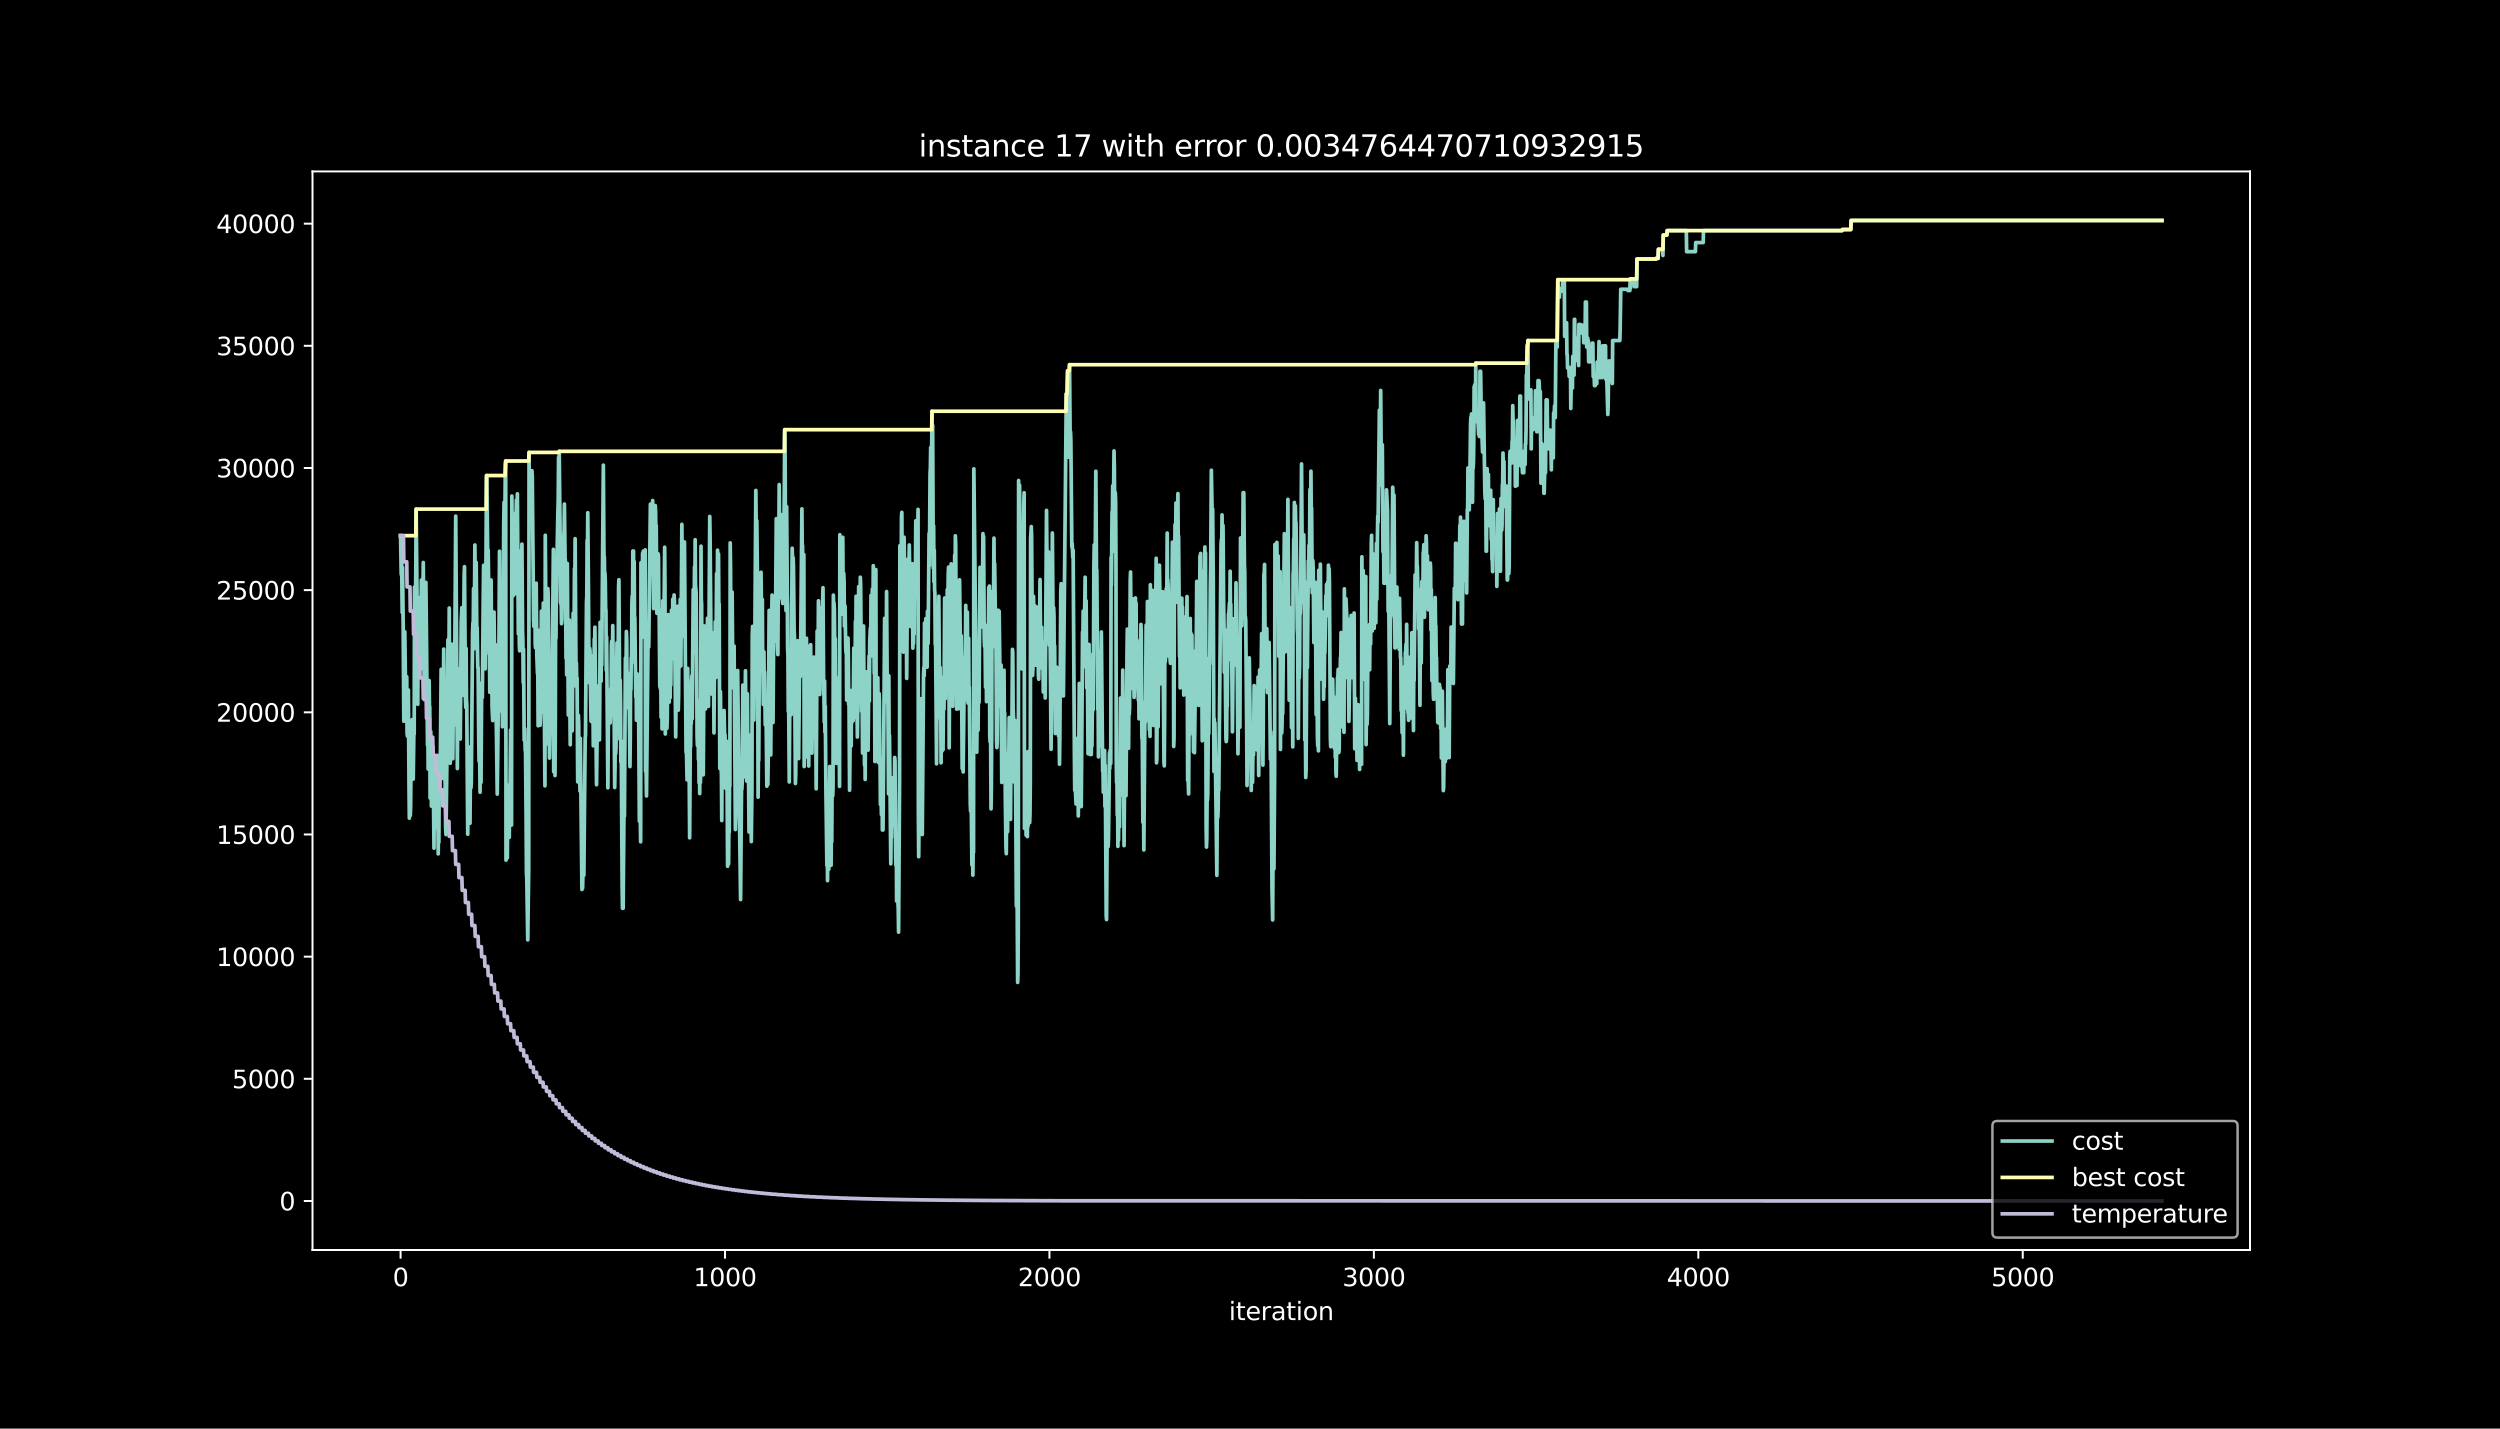 <?xml version="1.0" encoding="utf-8" standalone="no"?>
<!DOCTYPE svg PUBLIC "-//W3C//DTD SVG 1.1//EN"
  "http://www.w3.org/Graphics/SVG/1.1/DTD/svg11.dtd">
<svg height="576pt" version="1.1" viewBox="0 0 1008 576" width="1008pt" xmlns="http://www.w3.org/2000/svg" xmlns:xlink="http://www.w3.org/1999/xlink">
 <defs>
  <style type="text/css">*{stroke-linecap:butt;stroke-linejoin:round;}</style>
 </defs>
 <g id="figure_1">
  <g id="patch_1">
   <path d="M 0 576 
L 1008 576 
L 1008 0 
L 0 0 
z
"/>
  </g>
  <g id="axes_1">
   <g id="patch_2">
    <path d="M 126 504 
L 907.2 504 
L 907.2 69.12 
L 126 69.12 
z
"/>
   </g>
   <g id="matplotlib.axis_1">
    <g id="xtick_1">
     <g id="line2d_1">
      <defs>
       <path d="M 0 0 
L 0 3.5 
" id="m6805125b1a" style="stroke:#ffffff;stroke-width:0.8;"/>
      </defs>
      <g>
       <use style="fill:#ffffff;stroke:#ffffff;stroke-width:0.8;" x="161.509" xlink:href="#m6805125b1a" y="504"/>
      </g>
     </g>
     <g id="text_1">
      <!-- 0 -->
      <g style="fill:#ffffff;" transform="translate(158.328 518.598)scale(0.1 -0.1)">
       <defs>
        <path d="M 2034 4250 
Q 1547 4250 1301 3770 
Q 1056 3291 1056 2328 
Q 1056 1369 1301 889 
Q 1547 409 2034 409 
Q 2525 409 2770 889 
Q 3016 1369 3016 2328 
Q 3016 3291 2770 3770 
Q 2525 4250 2034 4250 
z
M 2034 4750 
Q 2819 4750 3233 4129 
Q 3647 3509 3647 2328 
Q 3647 1150 3233 529 
Q 2819 -91 2034 -91 
Q 1250 -91 836 529 
Q 422 1150 422 2328 
Q 422 3509 836 4129 
Q 1250 4750 2034 4750 
z
" id="DejaVuSans-30" transform="scale(0.016)"/>
       </defs>
       <use xlink:href="#DejaVuSans-30"/>
      </g>
     </g>
    </g>
    <g id="xtick_2">
     <g id="line2d_2">
      <g>
       <use style="fill:#ffffff;stroke:#ffffff;stroke-width:0.8;" x="292.322" xlink:href="#m6805125b1a" y="504"/>
      </g>
     </g>
     <g id="text_2">
      <!-- 1000 -->
      <g style="fill:#ffffff;" transform="translate(279.597 518.598)scale(0.1 -0.1)">
       <defs>
        <path d="M 794 531 
L 1825 531 
L 1825 4091 
L 703 3866 
L 703 4441 
L 1819 4666 
L 2450 4666 
L 2450 531 
L 3481 531 
L 3481 0 
L 794 0 
L 794 531 
z
" id="DejaVuSans-31" transform="scale(0.016)"/>
       </defs>
       <use xlink:href="#DejaVuSans-31"/>
       <use x="63.623" xlink:href="#DejaVuSans-30"/>
       <use x="127.246" xlink:href="#DejaVuSans-30"/>
       <use x="190.869" xlink:href="#DejaVuSans-30"/>
      </g>
     </g>
    </g>
    <g id="xtick_3">
     <g id="line2d_3">
      <g>
       <use style="fill:#ffffff;stroke:#ffffff;stroke-width:0.8;" x="423.134" xlink:href="#m6805125b1a" y="504"/>
      </g>
     </g>
     <g id="text_3">
      <!-- 2000 -->
      <g style="fill:#ffffff;" transform="translate(410.409 518.598)scale(0.1 -0.1)">
       <defs>
        <path d="M 1228 531 
L 3431 531 
L 3431 0 
L 469 0 
L 469 531 
Q 828 903 1448 1529 
Q 2069 2156 2228 2338 
Q 2531 2678 2651 2914 
Q 2772 3150 2772 3378 
Q 2772 3750 2511 3984 
Q 2250 4219 1831 4219 
Q 1534 4219 1204 4116 
Q 875 4013 500 3803 
L 500 4441 
Q 881 4594 1212 4672 
Q 1544 4750 1819 4750 
Q 2544 4750 2975 4387 
Q 3406 4025 3406 3419 
Q 3406 3131 3298 2873 
Q 3191 2616 2906 2266 
Q 2828 2175 2409 1742 
Q 1991 1309 1228 531 
z
" id="DejaVuSans-32" transform="scale(0.016)"/>
       </defs>
       <use xlink:href="#DejaVuSans-32"/>
       <use x="63.623" xlink:href="#DejaVuSans-30"/>
       <use x="127.246" xlink:href="#DejaVuSans-30"/>
       <use x="190.869" xlink:href="#DejaVuSans-30"/>
      </g>
     </g>
    </g>
    <g id="xtick_4">
     <g id="line2d_4">
      <g>
       <use style="fill:#ffffff;stroke:#ffffff;stroke-width:0.8;" x="553.947" xlink:href="#m6805125b1a" y="504"/>
      </g>
     </g>
     <g id="text_4">
      <!-- 3000 -->
      <g style="fill:#ffffff;" transform="translate(541.222 518.598)scale(0.1 -0.1)">
       <defs>
        <path d="M 2597 2516 
Q 3050 2419 3304 2112 
Q 3559 1806 3559 1356 
Q 3559 666 3084 287 
Q 2609 -91 1734 -91 
Q 1441 -91 1130 -33 
Q 819 25 488 141 
L 488 750 
Q 750 597 1062 519 
Q 1375 441 1716 441 
Q 2309 441 2620 675 
Q 2931 909 2931 1356 
Q 2931 1769 2642 2001 
Q 2353 2234 1838 2234 
L 1294 2234 
L 1294 2753 
L 1863 2753 
Q 2328 2753 2575 2939 
Q 2822 3125 2822 3475 
Q 2822 3834 2567 4026 
Q 2313 4219 1838 4219 
Q 1578 4219 1281 4162 
Q 984 4106 628 3988 
L 628 4550 
Q 988 4650 1302 4700 
Q 1616 4750 1894 4750 
Q 2613 4750 3031 4423 
Q 3450 4097 3450 3541 
Q 3450 3153 3228 2886 
Q 3006 2619 2597 2516 
z
" id="DejaVuSans-33" transform="scale(0.016)"/>
       </defs>
       <use xlink:href="#DejaVuSans-33"/>
       <use x="63.623" xlink:href="#DejaVuSans-30"/>
       <use x="127.246" xlink:href="#DejaVuSans-30"/>
       <use x="190.869" xlink:href="#DejaVuSans-30"/>
      </g>
     </g>
    </g>
    <g id="xtick_5">
     <g id="line2d_5">
      <g>
       <use style="fill:#ffffff;stroke:#ffffff;stroke-width:0.8;" x="684.76" xlink:href="#m6805125b1a" y="504"/>
      </g>
     </g>
     <g id="text_5">
      <!-- 4000 -->
      <g style="fill:#ffffff;" transform="translate(672.035 518.598)scale(0.1 -0.1)">
       <defs>
        <path d="M 2419 4116 
L 825 1625 
L 2419 1625 
L 2419 4116 
z
M 2253 4666 
L 3047 4666 
L 3047 1625 
L 3713 1625 
L 3713 1100 
L 3047 1100 
L 3047 0 
L 2419 0 
L 2419 1100 
L 313 1100 
L 313 1709 
L 2253 4666 
z
" id="DejaVuSans-34" transform="scale(0.016)"/>
       </defs>
       <use xlink:href="#DejaVuSans-34"/>
       <use x="63.623" xlink:href="#DejaVuSans-30"/>
       <use x="127.246" xlink:href="#DejaVuSans-30"/>
       <use x="190.869" xlink:href="#DejaVuSans-30"/>
      </g>
     </g>
    </g>
    <g id="xtick_6">
     <g id="line2d_6">
      <g>
       <use style="fill:#ffffff;stroke:#ffffff;stroke-width:0.8;" x="815.572" xlink:href="#m6805125b1a" y="504"/>
      </g>
     </g>
     <g id="text_6">
      <!-- 5000 -->
      <g style="fill:#ffffff;" transform="translate(802.847 518.598)scale(0.1 -0.1)">
       <defs>
        <path d="M 691 4666 
L 3169 4666 
L 3169 4134 
L 1269 4134 
L 1269 2991 
Q 1406 3038 1543 3061 
Q 1681 3084 1819 3084 
Q 2600 3084 3056 2656 
Q 3513 2228 3513 1497 
Q 3513 744 3044 326 
Q 2575 -91 1722 -91 
Q 1428 -91 1123 -41 
Q 819 9 494 109 
L 494 744 
Q 775 591 1075 516 
Q 1375 441 1709 441 
Q 2250 441 2565 725 
Q 2881 1009 2881 1497 
Q 2881 1984 2565 2268 
Q 2250 2553 1709 2553 
Q 1456 2553 1204 2497 
Q 953 2441 691 2322 
L 691 4666 
z
" id="DejaVuSans-35" transform="scale(0.016)"/>
       </defs>
       <use xlink:href="#DejaVuSans-35"/>
       <use x="63.623" xlink:href="#DejaVuSans-30"/>
       <use x="127.246" xlink:href="#DejaVuSans-30"/>
       <use x="190.869" xlink:href="#DejaVuSans-30"/>
      </g>
     </g>
    </g>
    <g id="text_7">
     <!-- iteration -->
     <g style="fill:#ffffff;" transform="translate(495.477 532.277)scale(0.1 -0.1)">
      <defs>
       <path d="M 603 3500 
L 1178 3500 
L 1178 0 
L 603 0 
L 603 3500 
z
M 603 4863 
L 1178 4863 
L 1178 4134 
L 603 4134 
L 603 4863 
z
" id="DejaVuSans-69" transform="scale(0.016)"/>
       <path d="M 1172 4494 
L 1172 3500 
L 2356 3500 
L 2356 3053 
L 1172 3053 
L 1172 1153 
Q 1172 725 1289 603 
Q 1406 481 1766 481 
L 2356 481 
L 2356 0 
L 1766 0 
Q 1100 0 847 248 
Q 594 497 594 1153 
L 594 3053 
L 172 3053 
L 172 3500 
L 594 3500 
L 594 4494 
L 1172 4494 
z
" id="DejaVuSans-74" transform="scale(0.016)"/>
       <path d="M 3597 1894 
L 3597 1613 
L 953 1613 
Q 991 1019 1311 708 
Q 1631 397 2203 397 
Q 2534 397 2845 478 
Q 3156 559 3463 722 
L 3463 178 
Q 3153 47 2828 -22 
Q 2503 -91 2169 -91 
Q 1331 -91 842 396 
Q 353 884 353 1716 
Q 353 2575 817 3079 
Q 1281 3584 2069 3584 
Q 2775 3584 3186 3129 
Q 3597 2675 3597 1894 
z
M 3022 2063 
Q 3016 2534 2758 2815 
Q 2500 3097 2075 3097 
Q 1594 3097 1305 2825 
Q 1016 2553 972 2059 
L 3022 2063 
z
" id="DejaVuSans-65" transform="scale(0.016)"/>
       <path d="M 2631 2963 
Q 2534 3019 2420 3045 
Q 2306 3072 2169 3072 
Q 1681 3072 1420 2755 
Q 1159 2438 1159 1844 
L 1159 0 
L 581 0 
L 581 3500 
L 1159 3500 
L 1159 2956 
Q 1341 3275 1631 3429 
Q 1922 3584 2338 3584 
Q 2397 3584 2469 3576 
Q 2541 3569 2628 3553 
L 2631 2963 
z
" id="DejaVuSans-72" transform="scale(0.016)"/>
       <path d="M 2194 1759 
Q 1497 1759 1228 1600 
Q 959 1441 959 1056 
Q 959 750 1161 570 
Q 1363 391 1709 391 
Q 2188 391 2477 730 
Q 2766 1069 2766 1631 
L 2766 1759 
L 2194 1759 
z
M 3341 1997 
L 3341 0 
L 2766 0 
L 2766 531 
Q 2569 213 2275 61 
Q 1981 -91 1556 -91 
Q 1019 -91 701 211 
Q 384 513 384 1019 
Q 384 1609 779 1909 
Q 1175 2209 1959 2209 
L 2766 2209 
L 2766 2266 
Q 2766 2663 2505 2880 
Q 2244 3097 1772 3097 
Q 1472 3097 1187 3025 
Q 903 2953 641 2809 
L 641 3341 
Q 956 3463 1253 3523 
Q 1550 3584 1831 3584 
Q 2591 3584 2966 3190 
Q 3341 2797 3341 1997 
z
" id="DejaVuSans-61" transform="scale(0.016)"/>
       <path d="M 1959 3097 
Q 1497 3097 1228 2736 
Q 959 2375 959 1747 
Q 959 1119 1226 758 
Q 1494 397 1959 397 
Q 2419 397 2687 759 
Q 2956 1122 2956 1747 
Q 2956 2369 2687 2733 
Q 2419 3097 1959 3097 
z
M 1959 3584 
Q 2709 3584 3137 3096 
Q 3566 2609 3566 1747 
Q 3566 888 3137 398 
Q 2709 -91 1959 -91 
Q 1206 -91 779 398 
Q 353 888 353 1747 
Q 353 2609 779 3096 
Q 1206 3584 1959 3584 
z
" id="DejaVuSans-6f" transform="scale(0.016)"/>
       <path d="M 3513 2113 
L 3513 0 
L 2938 0 
L 2938 2094 
Q 2938 2591 2744 2837 
Q 2550 3084 2163 3084 
Q 1697 3084 1428 2787 
Q 1159 2491 1159 1978 
L 1159 0 
L 581 0 
L 581 3500 
L 1159 3500 
L 1159 2956 
Q 1366 3272 1645 3428 
Q 1925 3584 2291 3584 
Q 2894 3584 3203 3211 
Q 3513 2838 3513 2113 
z
" id="DejaVuSans-6e" transform="scale(0.016)"/>
      </defs>
      <use xlink:href="#DejaVuSans-69"/>
      <use x="27.783" xlink:href="#DejaVuSans-74"/>
      <use x="66.992" xlink:href="#DejaVuSans-65"/>
      <use x="128.516" xlink:href="#DejaVuSans-72"/>
      <use x="169.629" xlink:href="#DejaVuSans-61"/>
      <use x="230.908" xlink:href="#DejaVuSans-74"/>
      <use x="270.117" xlink:href="#DejaVuSans-69"/>
      <use x="297.9" xlink:href="#DejaVuSans-6f"/>
      <use x="359.082" xlink:href="#DejaVuSans-6e"/>
     </g>
    </g>
   </g>
   <g id="matplotlib.axis_2">
    <g id="ytick_1">
     <g id="line2d_7">
      <defs>
       <path d="M 0 0 
L -3.5 0 
" id="m053e30109f" style="stroke:#ffffff;stroke-width:0.8;"/>
      </defs>
      <g>
       <use style="fill:#ffffff;stroke:#ffffff;stroke-width:0.8;" x="126" xlink:href="#m053e30109f" y="484.233"/>
      </g>
     </g>
     <g id="text_8">
      <!-- 0 -->
      <g style="fill:#ffffff;" transform="translate(112.638 488.032)scale(0.1 -0.1)">
       <use xlink:href="#DejaVuSans-30"/>
      </g>
     </g>
    </g>
    <g id="ytick_2">
     <g id="line2d_8">
      <g>
       <use style="fill:#ffffff;stroke:#ffffff;stroke-width:0.8;" x="126" xlink:href="#m053e30109f" y="434.976"/>
      </g>
     </g>
     <g id="text_9">
      <!-- 5000 -->
      <g style="fill:#ffffff;" transform="translate(93.55 438.775)scale(0.1 -0.1)">
       <use xlink:href="#DejaVuSans-35"/>
       <use x="63.623" xlink:href="#DejaVuSans-30"/>
       <use x="127.246" xlink:href="#DejaVuSans-30"/>
       <use x="190.869" xlink:href="#DejaVuSans-30"/>
      </g>
     </g>
    </g>
    <g id="ytick_3">
     <g id="line2d_9">
      <g>
       <use style="fill:#ffffff;stroke:#ffffff;stroke-width:0.8;" x="126" xlink:href="#m053e30109f" y="385.719"/>
      </g>
     </g>
     <g id="text_10">
      <!-- 10000 -->
      <g style="fill:#ffffff;" transform="translate(87.188 389.518)scale(0.1 -0.1)">
       <use xlink:href="#DejaVuSans-31"/>
       <use x="63.623" xlink:href="#DejaVuSans-30"/>
       <use x="127.246" xlink:href="#DejaVuSans-30"/>
       <use x="190.869" xlink:href="#DejaVuSans-30"/>
       <use x="254.492" xlink:href="#DejaVuSans-30"/>
      </g>
     </g>
    </g>
    <g id="ytick_4">
     <g id="line2d_10">
      <g>
       <use style="fill:#ffffff;stroke:#ffffff;stroke-width:0.8;" x="126" xlink:href="#m053e30109f" y="336.462"/>
      </g>
     </g>
     <g id="text_11">
      <!-- 15000 -->
      <g style="fill:#ffffff;" transform="translate(87.188 340.261)scale(0.1 -0.1)">
       <use xlink:href="#DejaVuSans-31"/>
       <use x="63.623" xlink:href="#DejaVuSans-35"/>
       <use x="127.246" xlink:href="#DejaVuSans-30"/>
       <use x="190.869" xlink:href="#DejaVuSans-30"/>
       <use x="254.492" xlink:href="#DejaVuSans-30"/>
      </g>
     </g>
    </g>
    <g id="ytick_5">
     <g id="line2d_11">
      <g>
       <use style="fill:#ffffff;stroke:#ffffff;stroke-width:0.8;" x="126" xlink:href="#m053e30109f" y="287.205"/>
      </g>
     </g>
     <g id="text_12">
      <!-- 20000 -->
      <g style="fill:#ffffff;" transform="translate(87.188 291.004)scale(0.1 -0.1)">
       <use xlink:href="#DejaVuSans-32"/>
       <use x="63.623" xlink:href="#DejaVuSans-30"/>
       <use x="127.246" xlink:href="#DejaVuSans-30"/>
       <use x="190.869" xlink:href="#DejaVuSans-30"/>
       <use x="254.492" xlink:href="#DejaVuSans-30"/>
      </g>
     </g>
    </g>
    <g id="ytick_6">
     <g id="line2d_12">
      <g>
       <use style="fill:#ffffff;stroke:#ffffff;stroke-width:0.8;" x="126" xlink:href="#m053e30109f" y="237.948"/>
      </g>
     </g>
     <g id="text_13">
      <!-- 25000 -->
      <g style="fill:#ffffff;" transform="translate(87.188 241.748)scale(0.1 -0.1)">
       <use xlink:href="#DejaVuSans-32"/>
       <use x="63.623" xlink:href="#DejaVuSans-35"/>
       <use x="127.246" xlink:href="#DejaVuSans-30"/>
       <use x="190.869" xlink:href="#DejaVuSans-30"/>
       <use x="254.492" xlink:href="#DejaVuSans-30"/>
      </g>
     </g>
    </g>
    <g id="ytick_7">
     <g id="line2d_13">
      <g>
       <use style="fill:#ffffff;stroke:#ffffff;stroke-width:0.8;" x="126" xlink:href="#m053e30109f" y="188.692"/>
      </g>
     </g>
     <g id="text_14">
      <!-- 30000 -->
      <g style="fill:#ffffff;" transform="translate(87.188 192.491)scale(0.1 -0.1)">
       <use xlink:href="#DejaVuSans-33"/>
       <use x="63.623" xlink:href="#DejaVuSans-30"/>
       <use x="127.246" xlink:href="#DejaVuSans-30"/>
       <use x="190.869" xlink:href="#DejaVuSans-30"/>
       <use x="254.492" xlink:href="#DejaVuSans-30"/>
      </g>
     </g>
    </g>
    <g id="ytick_8">
     <g id="line2d_14">
      <g>
       <use style="fill:#ffffff;stroke:#ffffff;stroke-width:0.8;" x="126" xlink:href="#m053e30109f" y="139.435"/>
      </g>
     </g>
     <g id="text_15">
      <!-- 35000 -->
      <g style="fill:#ffffff;" transform="translate(87.188 143.234)scale(0.1 -0.1)">
       <use xlink:href="#DejaVuSans-33"/>
       <use x="63.623" xlink:href="#DejaVuSans-35"/>
       <use x="127.246" xlink:href="#DejaVuSans-30"/>
       <use x="190.869" xlink:href="#DejaVuSans-30"/>
       <use x="254.492" xlink:href="#DejaVuSans-30"/>
      </g>
     </g>
    </g>
    <g id="ytick_9">
     <g id="line2d_15">
      <g>
       <use style="fill:#ffffff;stroke:#ffffff;stroke-width:0.8;" x="126" xlink:href="#m053e30109f" y="90.178"/>
      </g>
     </g>
     <g id="text_16">
      <!-- 40000 -->
      <g style="fill:#ffffff;" transform="translate(87.188 93.977)scale(0.1 -0.1)">
       <use xlink:href="#DejaVuSans-34"/>
       <use x="63.623" xlink:href="#DejaVuSans-30"/>
       <use x="127.246" xlink:href="#DejaVuSans-30"/>
       <use x="190.869" xlink:href="#DejaVuSans-30"/>
       <use x="254.492" xlink:href="#DejaVuSans-30"/>
      </g>
     </g>
    </g>
   </g>
   <g id="line2d_16">
    <path clip-path="url(#pe44c9bbada)" d="M 161.509 215.99 
L 161.771 231.604 
L 161.902 222.167 
L 162.163 246.953 
L 162.294 228.826 
L 162.556 251.317 
L 162.817 290.801 
L 162.948 267.246 
L 163.079 265.867 
L 163.21 254.725 
L 163.471 274.684 
L 163.602 277.827 
L 163.733 275.906 
L 163.864 281.363 
L 163.995 272.881 
L 164.125 295.392 
L 164.256 296.771 
L 164.387 283.284 
L 164.518 281.905 
L 164.649 278.221 
L 164.91 316.828 
L 165.041 329.881 
L 165.172 309.233 
L 165.433 328.788 
L 165.564 325.34 
L 165.826 293.619 
L 165.957 295.54 
L 166.088 306.681 
L 166.218 290.121 
L 166.349 310.77 
L 166.48 301.332 
L 166.611 314.129 
L 166.872 294.613 
L 167.003 295.993 
L 167.134 236.687 
L 167.396 258.902 
L 167.657 229.043 
L 167.788 205.271 
L 168.05 231.23 
L 168.311 260.183 
L 168.442 283.954 
L 168.573 263.375 
L 168.704 265.296 
L 168.835 257.07 
L 168.965 240.963 
L 169.096 261.542 
L 169.358 256.893 
L 169.489 269.946 
L 169.619 248.686 
L 169.75 251.179 
L 169.881 233.86 
L 170.012 235.781 
L 170.143 253.908 
L 170.274 237.347 
L 170.404 250.834 
L 170.666 226.806 
L 171.058 282.102 
L 171.189 280.181 
L 171.712 234.826 
L 171.974 259.533 
L 172.367 300.544 
L 172.497 287.698 
L 172.628 310.07 
L 172.759 301.342 
L 172.89 277.787 
L 173.021 274.389 
L 173.151 284.644 
L 173.282 285.038 
L 173.413 321.774 
L 173.675 294.939 
L 173.805 304.376 
L 173.936 325.025 
L 174.067 321.577 
L 174.198 298.022 
L 174.329 321.577 
L 174.46 323.498 
L 174.59 301.125 
L 174.983 341.989 
L 175.114 320.729 
L 175.375 327.271 
L 175.637 305.44 
L 175.768 308.888 
L 175.898 331.261 
L 176.029 333.753 
L 176.16 331.832 
L 176.422 304.613 
L 176.683 344.274 
L 176.814 331.428 
L 176.945 339.654 
L 177.076 316.099 
L 177.207 313.213 
L 177.337 321.941 
L 177.599 301.48 
L 177.861 269.867 
L 178.253 313.883 
L 178.515 278.408 
L 178.646 291.895 
L 178.907 261.71 
L 179.169 303.637 
L 179.3 300.239 
L 179.692 333.763 
L 179.823 336.492 
L 180.346 293.973 
L 180.608 257.927 
L 180.739 263.385 
L 181 268.704 
L 181.131 245.15 
L 181.393 304.091 
L 181.523 307.755 
L 181.654 304.091 
L 181.916 282.89 
L 182.047 276.438 
L 182.177 259.74 
L 182.308 282.112 
L 182.439 285.255 
L 182.57 305.903 
L 182.832 275.788 
L 182.962 292.486 
L 183.224 261.493 
L 183.355 265.158 
L 183.747 208.099 
L 184.27 287.363 
L 184.401 309.873 
L 184.663 269.621 
L 185.055 291.786 
L 185.186 288.9 
L 185.579 297.963 
L 185.971 250.617 
L 186.233 245.002 
L 186.494 280.359 
L 186.625 274.901 
L 186.756 277.787 
L 187.148 231.939 
L 187.279 228.491 
L 187.672 281.787 
L 187.802 285.235 
L 187.933 261.464 
L 188.064 282.043 
L 188.195 283.964 
L 188.587 336.354 
L 188.849 312.257 
L 188.98 303.775 
L 189.503 331.94 
L 189.765 300.987 
L 189.895 317.685 
L 190.026 315.764 
L 190.549 254.834 
L 190.68 251.169 
L 190.811 253.661 
L 190.942 237.288 
L 191.073 259.661 
L 191.204 261.582 
L 191.465 219.743 
L 191.727 243.357 
L 191.988 226.757 
L 192.25 255.917 
L 192.381 253.031 
L 192.642 269.177 
L 192.773 269.177 
L 193.035 298.722 
L 193.166 306.947 
L 193.297 293.461 
L 193.558 319.419 
L 193.689 296.86 
L 193.951 315.459 
L 194.212 275.344 
L 194.343 278.487 
L 194.474 281.216 
L 194.866 239.062 
L 194.997 227.92 
L 195.259 268.606 
L 195.39 265.207 
L 195.52 249.1 
L 195.651 269.68 
L 196.174 191.736 
L 196.305 193.115 
L 196.698 230.53 
L 196.829 221.802 
L 196.959 231.24 
L 197.221 263.739 
L 197.352 261.01 
L 197.483 279.137 
L 197.613 277.216 
L 198.006 233.86 
L 198.137 251.179 
L 198.267 247.78 
L 198.398 284.9 
L 198.66 290.535 
L 198.922 270.98 
L 199.183 246.785 
L 199.576 280.477 
L 199.706 259.828 
L 199.837 282.388 
L 199.968 283.767 
L 200.23 300.268 
L 200.491 320.178 
L 201.145 265.217 
L 201.407 222.265 
L 201.669 286.644 
L 201.799 273.847 
L 201.93 286.644 
L 202.192 245.416 
L 202.453 274.911 
L 202.584 293.037 
L 203.108 210.995 
L 203.238 202.513 
L 203.369 218.62 
L 203.5 215.221 
L 203.762 187.253 
L 203.892 185.874 
L 204.023 346.806 
L 204.154 330.108 
L 204.285 328.729 
L 204.416 325.281 
L 204.546 345.929 
L 204.808 316.553 
L 204.939 333.251 
L 205.201 324.128 
L 205.331 337.615 
L 205.462 324.128 
L 205.593 326.621 
L 205.855 294.367 
L 206.247 332.669 
L 206.378 200.011 
L 206.639 234.835 
L 206.901 240.214 
L 207.163 213.862 
L 207.294 236.421 
L 207.424 222.935 
L 207.555 239.495 
L 207.686 235.83 
L 207.948 206.67 
L 208.078 210.335 
L 208.209 201.607 
L 208.34 219.763 
L 208.471 217.27 
L 208.602 199.114 
L 208.994 255.553 
L 209.256 235.968 
L 209.387 259.523 
L 209.517 262.409 
L 209.648 245.849 
L 209.779 244.47 
L 209.91 222.098 
L 210.171 243.711 
L 210.433 219.398 
L 210.695 254.824 
L 210.825 258.489 
L 210.956 275.187 
L 211.087 261.7 
L 211.349 298.456 
L 211.61 293.806 
L 211.741 302.534 
L 211.872 299.648 
L 212.134 330.65 
L 212.264 351.909 
L 212.395 353.83 
L 212.788 378.951 
L 213.18 350.274 
L 213.311 182.406 
L 213.442 200.562 
L 213.573 192.337 
L 213.703 205.183 
L 213.834 202.69 
L 213.965 206.355 
L 214.227 197.597 
L 214.357 206.325 
L 214.488 189.765 
L 214.619 192.258 
L 215.142 250.105 
L 215.273 252.597 
L 215.404 243.16 
L 215.535 242.894 
L 215.666 239.229 
L 215.796 259.809 
L 215.927 261.188 
L 216.189 235.141 
L 216.45 264.567 
L 216.712 271.63 
L 216.843 270.251 
L 216.974 292.624 
L 217.235 254.144 
L 217.366 277.915 
L 217.497 281.058 
L 217.759 292.426 
L 217.889 289.028 
L 218.02 272.468 
L 218.151 269.975 
L 218.282 246.421 
L 218.413 267.68 
L 218.543 264.793 
L 218.674 287.166 
L 219.067 243.14 
L 219.197 248.598 
L 219.721 316.848 
L 219.852 215.832 
L 219.982 232.53 
L 220.113 300.15 
L 220.244 278.891 
L 220.375 287.117 
L 220.506 268.99 
L 220.636 278.428 
L 220.898 237.338 
L 221.029 240.224 
L 221.552 305.657 
L 221.814 290.762 
L 221.945 268.251 
L 222.075 270.744 
L 222.206 280.181 
L 222.337 266.695 
L 222.468 264.774 
L 222.599 275.916 
L 223.122 221.497 
L 223.253 311.184 
L 223.383 298.337 
L 223.514 311.134 
L 223.645 294.574 
L 223.776 312.701 
L 223.907 292.052 
L 224.038 240.628 
L 224.168 257.326 
L 224.299 240.953 
L 224.43 242.874 
L 224.692 219.083 
L 224.953 206.02 
L 225.084 201.134 
L 225.215 184.436 
L 225.346 202.562 
L 225.476 181.983 
L 225.869 219.191 
L 226 221.112 
L 226.131 243.485 
L 226.261 240.992 
L 226.392 251.464 
L 226.523 250.085 
L 226.785 228.481 
L 226.915 220.255 
L 227.046 223.654 
L 227.439 213.704 
L 227.569 203.232 
L 227.831 224.846 
L 227.962 226.225 
L 228.224 265.434 
L 228.354 255.996 
L 228.485 272.103 
L 228.747 227.22 
L 229.139 288.309 
L 229.532 249.967 
L 229.793 286.792 
L 229.924 300.278 
L 230.055 279.699 
L 230.186 283.363 
L 230.447 256.114 
L 230.709 294.692 
L 230.971 258.341 
L 231.101 247.199 
L 231.363 251.307 
L 231.494 249.928 
L 231.625 229.279 
L 231.755 239.751 
L 231.886 217.192 
L 232.279 276.743 
L 232.41 267.305 
L 232.54 276.743 
L 232.671 273.344 
L 232.933 315.252 
L 233.194 288.407 
L 233.325 291.55 
L 233.456 314.109 
L 233.587 305.883 
L 233.718 307.804 
L 233.848 318.946 
L 233.979 297.687 
L 234.633 358.657 
L 234.764 356.736 
L 234.895 358.115 
L 235.026 352.658 
L 235.157 332.009 
L 235.287 329.123 
L 235.418 352.894 
L 235.68 323.596 
L 235.941 297.786 
L 236.072 296.406 
L 236.465 242.923 
L 236.596 240.431 
L 236.726 217.871 
L 236.857 227.309 
L 236.988 206.729 
L 237.25 235.998 
L 237.511 275.256 
L 237.773 261.385 
L 237.904 262.764 
L 238.165 282.053 
L 238.296 290.781 
L 238.427 287.333 
L 238.558 290.998 
L 238.819 264.458 
L 238.95 280.831 
L 239.081 279.452 
L 239.212 300.711 
L 239.343 297.047 
L 239.604 257.661 
L 239.735 261.109 
L 239.866 252.883 
L 240.52 316.405 
L 240.912 284.102 
L 241.305 276.585 
L 241.697 298.327 
L 241.828 281.767 
L 241.959 250.913 
L 242.09 259.395 
L 242.22 250.913 
L 242.351 274.684 
L 242.482 250.913 
L 242.613 268.232 
L 243.267 187.549 
L 243.529 227.21 
L 243.659 224.324 
L 243.79 233.052 
L 243.921 231.131 
L 244.052 234.579 
L 244.183 245.051 
L 244.313 246.43 
L 244.444 270.202 
L 244.575 256.715 
L 245.098 317.636 
L 245.36 283.619 
L 245.491 287.284 
L 245.622 283.885 
L 245.752 285.806 
L 245.883 280.349 
L 246.014 291.491 
L 246.145 288.043 
L 246.276 277.571 
L 246.406 280.457 
L 246.537 259.878 
L 246.668 258.498 
L 246.93 274.743 
L 247.061 252.233 
L 247.322 278.27 
L 247.453 265.424 
L 247.715 300.83 
L 247.845 317.528 
L 247.976 309.302 
L 248.107 291.146 
L 248.238 303.943 
L 248.369 301.45 
L 248.761 259.188 
L 248.892 281.748 
L 249.023 278.349 
L 249.154 280.841 
L 249.415 236.638 
L 249.546 233.752 
L 249.938 298.032 
L 250.069 274.261 
L 250.2 283.698 
L 250.331 307.253 
L 250.462 298.524 
L 250.854 357.741 
L 250.985 366.223 
L 251.116 345.644 
L 251.247 366.223 
L 251.639 320.917 
L 251.77 329.143 
L 252.162 265.355 
L 252.293 281.915 
L 252.555 254.617 
L 252.685 258.065 
L 252.816 274.763 
L 252.947 271.098 
L 253.078 274.497 
L 253.209 272.005 
L 253.34 285.491 
L 253.601 272.655 
L 253.994 309.085 
L 254.124 297.943 
L 254.255 274.389 
L 254.386 278.053 
L 254.517 265.256 
L 254.648 267.424 
L 254.779 243.652 
L 254.909 240.254 
L 255.04 245.711 
L 255.171 222.157 
L 255.302 230.383 
L 255.433 222.157 
L 255.563 244.529 
L 255.694 226.373 
L 255.825 248.568 
L 255.956 248.874 
L 256.348 280.959 
L 256.479 272.231 
L 256.61 290.387 
L 256.741 273.069 
L 256.872 271.689 
L 257.002 275.088 
L 257.133 283.314 
L 257.395 273.167 
L 257.656 310.425 
L 257.787 331.073 
L 257.918 314.513 
L 258.31 339.418 
L 258.441 226.895 
L 258.834 257.06 
L 259.095 223.043 
L 259.226 240.362 
L 259.357 222.235 
L 259.488 244.608 
L 259.749 239.8 
L 259.88 252.597 
L 260.142 221.713 
L 260.273 310.967 
L 260.403 309.046 
L 260.534 312.188 
L 260.665 320.917 
L 260.927 294.958 
L 261.319 255.277 
L 261.45 257.198 
L 261.581 260.863 
L 262.235 203.281 
L 262.366 226.836 
L 262.496 206.188 
L 262.627 228.56 
L 262.758 211.862 
L 263.02 224.186 
L 263.151 201.814 
L 263.543 245.396 
L 263.674 229.023 
L 263.805 239.495 
L 264.197 203.843 
L 264.328 206.335 
L 264.459 214.817 
L 264.589 211.931 
L 264.851 247.288 
L 264.982 245.908 
L 265.113 227.782 
L 265.244 243.889 
L 265.374 223.309 
L 265.505 224.688 
L 265.636 247.061 
L 265.767 245.682 
L 266.028 276.861 
L 266.159 274.94 
L 266.29 277.827 
L 266.421 266.685 
L 266.552 289.195 
L 266.813 273.256 
L 266.944 293.904 
L 267.075 290.456 
L 267.206 242.224 
L 267.337 245.889 
L 267.467 242.49 
L 267.598 260.646 
L 267.991 220.63 
L 268.121 236.737 
L 268.252 295.943 
L 268.383 279.245 
L 268.645 286.053 
L 268.775 277.571 
L 268.906 293.678 
L 269.037 290.013 
L 269.299 263.907 
L 269.43 247.8 
L 269.56 249.721 
L 269.822 283.097 
L 270.084 267.808 
L 270.214 281.294 
L 270.345 258.922 
L 270.476 276.241 
L 270.738 246.076 
L 270.999 261.651 
L 271.13 259.73 
L 271.261 241.603 
L 271.523 265.542 
L 271.784 239.899 
L 271.915 241.82 
L 272.438 297.116 
L 272.7 267.256 
L 272.831 280.053 
L 272.961 268.911 
L 273.092 246.352 
L 273.223 244.431 
L 273.354 246.352 
L 273.485 286.328 
L 273.616 280.871 
L 273.746 259.612 
L 273.877 269.049 
L 274.008 256.203 
L 274.139 261.089 
L 274.27 241.672 
L 274.531 268.498 
L 274.924 211.409 
L 275.185 240.677 
L 275.316 235.22 
L 275.447 256.479 
L 275.709 234.954 
L 275.839 231.555 
L 275.97 218.502 
L 276.624 303.283 
L 276.755 301.293 
L 277.017 314.425 
L 277.278 269.492 
L 277.54 299.244 
L 277.671 281.117 
L 278.063 337.812 
L 278.325 298.396 
L 278.456 301.125 
L 278.586 288.072 
L 278.717 291.737 
L 278.848 274.418 
L 278.979 272.497 
L 279.11 289.816 
L 279.502 237.712 
L 279.633 240.855 
L 279.764 263.227 
L 280.025 228.53 
L 280.156 241.377 
L 280.287 217.605 
L 280.418 235.761 
L 280.679 239.062 
L 281.072 297.145 
L 281.203 300.593 
L 281.333 299.214 
L 281.464 282.654 
L 281.595 306.209 
L 281.726 297.48 
L 281.857 315.607 
L 281.988 297.451 
L 282.118 319.961 
L 282.249 297.451 
L 282.38 315.607 
L 282.511 312.464 
L 282.642 220.216 
L 282.772 241.475 
L 282.903 243.968 
L 283.034 288.713 
L 283.165 270.556 
L 283.296 268.635 
L 283.557 312.405 
L 283.95 252.371 
L 284.473 285.826 
L 284.604 262.055 
L 284.735 258.607 
L 284.865 281.166 
L 284.996 258.656 
L 285.127 262.104 
L 285.258 249.258 
L 285.389 252.4 
L 285.65 284.802 
L 286.174 208.237 
L 286.304 216.453 
L 286.828 277.344 
L 286.958 279.836 
L 287.089 256.065 
L 287.22 259.73 
L 287.351 256.331 
L 287.482 269.128 
L 287.612 256.331 
L 287.874 295.5 
L 288.136 254.784 
L 288.267 263.513 
L 288.397 250.667 
L 288.659 273.157 
L 288.921 231.259 
L 289.051 255.031 
L 289.182 245.593 
L 289.313 221.822 
L 289.575 236.362 
L 289.705 223.309 
L 289.836 246.864 
L 289.967 243.465 
L 290.229 309.863 
L 290.49 278.861 
L 290.752 309.026 
L 290.883 312.691 
L 291.014 330.847 
L 291.144 307.075 
L 291.275 309.568 
L 291.406 291.412 
L 291.537 313.922 
L 291.798 307.745 
L 291.929 286.486 
L 292.191 298.16 
L 292.322 296.239 
L 292.583 317.853 
L 292.714 309.627 
L 292.845 312.356 
L 292.976 298.869 
L 293.107 307.351 
L 293.368 349.279 
L 293.499 345.88 
L 293.63 327.724 
L 293.761 348.303 
L 293.891 332.196 
L 294.022 335.595 
L 294.153 315.016 
L 294.284 316.937 
L 294.415 218.886 
L 294.546 228.324 
L 294.676 250.834 
L 294.807 253.563 
L 294.938 277.334 
L 295.2 238.717 
L 295.461 274.024 
L 295.592 271.138 
L 295.723 261.7 
L 295.854 263.621 
L 295.984 260.478 
L 296.508 334.472 
L 296.639 318.099 
L 296.769 316.72 
L 296.9 319.863 
L 297.162 294.219 
L 297.293 292.87 
L 297.423 270.359 
L 298.077 329.665 
L 298.208 333.063 
L 298.601 362.706 
L 298.993 315.745 
L 299.124 318.237 
L 299.255 315.351 
L 299.516 276.231 
L 299.778 311.538 
L 300.04 300.317 
L 300.17 313.164 
L 300.432 283.935 
L 300.563 270.448 
L 300.955 312.454 
L 301.086 314.947 
L 301.348 279.728 
L 301.479 300.308 
L 301.609 297.815 
L 301.871 319.35 
L 302.002 335.457 
L 302.263 296.387 
L 302.394 304.613 
L 302.525 322.769 
L 302.656 311.627 
L 302.918 339.329 
L 303.179 318.286 
L 303.31 256.233 
L 303.441 252.568 
L 303.572 253.474 
L 303.702 256.922 
L 303.964 290.348 
L 304.226 254.991 
L 304.356 256.912 
L 304.749 197.755 
L 305.011 223.398 
L 305.141 209.911 
L 305.403 233.633 
L 305.665 321.419 
L 305.795 304.721 
L 305.926 306.642 
L 306.319 239.268 
L 306.58 270.556 
L 306.842 230.727 
L 307.234 262.37 
L 307.365 241.721 
L 307.496 264.232 
L 307.627 267.374 
L 307.758 284.073 
L 307.888 280.93 
L 308.019 262.803 
L 308.15 279.176 
L 308.281 270.95 
L 308.542 292.22 
L 308.804 287.442 
L 308.935 292.899 
L 309.197 316.996 
L 309.327 314.503 
L 309.458 298.13 
L 309.589 316.287 
L 309.72 307.558 
L 310.112 246.115 
L 310.374 292.042 
L 310.505 278.989 
L 310.635 301.5 
L 310.766 304.386 
L 311.159 248.174 
L 311.29 239.948 
L 311.682 291.343 
L 311.944 254.735 
L 312.074 258.183 
L 312.205 241.623 
L 312.336 240.244 
L 312.598 258.548 
L 312.729 245.751 
L 312.99 209.133 
L 313.252 245.741 
L 313.383 237.013 
L 313.513 260.784 
L 313.644 263.926 
L 313.775 240.372 
L 313.906 237.229 
L 314.167 195.39 
L 314.429 230.136 
L 314.56 228.215 
L 314.691 241.012 
L 314.952 207.498 
L 315.083 215.98 
L 315.214 212.581 
L 315.476 241.958 
L 315.606 243.337 
L 315.868 224.826 
L 315.999 222.098 
L 316.26 194.504 
L 316.391 173.245 
L 316.522 176.909 
L 316.784 236.747 
L 316.915 246.184 
L 317.176 204.286 
L 317.438 240.145 
L 317.569 261.405 
L 317.699 264.291 
L 317.83 286.801 
L 317.961 278.073 
L 318.223 315.282 
L 318.484 277.462 
L 318.615 285.688 
L 318.746 272.891 
L 318.877 275.384 
L 319.008 288.181 
L 319.138 244.5 
L 319.269 239.18 
L 319.4 221.053 
L 319.531 224.718 
L 319.662 241.416 
L 319.792 224.856 
L 319.923 228.304 
L 320.185 253.849 
L 320.316 256.341 
L 320.708 315.892 
L 320.839 312.228 
L 321.101 274.95 
L 321.362 294.909 
L 321.624 258.341 
L 321.885 304.485 
L 322.016 305.864 
L 322.409 263.424 
L 322.539 260.025 
L 322.67 272.822 
L 322.801 264.094 
L 323.324 205.163 
L 323.455 221.861 
L 323.586 219.94 
L 323.717 237.259 
L 323.848 227.821 
L 323.978 245.977 
L 324.109 223.605 
L 324.24 309.075 
L 324.502 276.408 
L 324.632 294.564 
L 324.763 285.836 
L 324.894 267.68 
L 325.025 270.822 
L 325.156 257.336 
L 325.287 268.478 
L 325.417 265.079 
L 325.679 305.411 
L 325.81 288.85 
L 326.071 308.859 
L 326.202 286.486 
L 326.333 287.865 
L 326.595 260.35 
L 326.725 263.079 
L 326.856 259.937 
L 327.118 299.598 
L 327.249 290.161 
L 327.38 303.647 
L 327.641 278.861 
L 327.772 290.003 
L 328.164 264.941 
L 328.295 268.084 
L 328.557 296.544 
L 328.688 293.816 
L 328.818 273.167 
L 329.08 318.05 
L 329.473 254.4 
L 329.603 271.719 
L 329.734 269.798 
L 329.865 262.882 
L 329.996 242.234 
L 330.127 258.341 
L 330.257 245.288 
L 330.519 280.033 
L 330.781 250.548 
L 330.911 245.091 
L 331.173 258.774 
L 331.435 245.573 
L 331.566 248.302 
L 331.827 236.944 
L 332.089 277.817 
L 332.22 280.703 
L 332.35 291.175 
L 332.481 274.615 
L 332.612 295.195 
L 332.743 284.723 
L 333.004 318.237 
L 333.397 348.944 
L 333.528 332.571 
L 333.659 355.081 
L 333.92 316.375 
L 334.182 350.481 
L 334.313 342.255 
L 334.574 309.046 
L 334.705 317.528 
L 334.836 341.299 
L 334.967 338.413 
L 335.097 348.885 
L 335.228 326.325 
L 335.359 339.378 
L 335.49 317.006 
L 335.752 320.877 
L 335.882 317.429 
L 336.013 239.958 
L 336.144 244.578 
L 336.275 243.15 
L 336.406 245.879 
L 336.667 268.645 
L 336.798 257.503 
L 337.06 302.435 
L 337.321 307.814 
L 337.452 297.342 
L 337.583 274.783 
L 337.714 273.403 
L 337.975 293.983 
L 338.106 277.876 
L 338.237 294.574 
L 338.368 296.495 
L 338.499 317.075 
L 338.629 215.605 
L 338.891 234.973 
L 339.022 216.817 
L 339.283 240.431 
L 339.414 223.871 
L 339.545 247.642 
L 339.807 216.64 
L 339.938 239.012 
L 340.068 237.633 
L 340.199 231.181 
L 340.33 234.323 
L 340.461 252.479 
L 340.722 244.293 
L 340.984 260.488 
L 341.115 263.217 
L 341.246 259.769 
L 341.376 282.28 
L 341.507 278.615 
L 341.638 261.296 
L 341.769 270.734 
L 341.9 257.247 
L 342.031 262.705 
L 342.161 283.964 
L 342.292 278.507 
L 342.554 318.621 
L 342.815 293.786 
L 342.946 280.989 
L 343.208 300.761 
L 343.339 278.388 
L 343.469 291.234 
L 343.6 288.092 
L 343.731 290.584 
L 343.862 279.442 
L 343.993 290.584 
L 344.254 261.286 
L 344.647 289.274 
L 344.908 250.499 
L 345.039 263.986 
L 345.17 240.431 
L 345.432 275.856 
L 345.693 297.155 
L 345.955 275.443 
L 346.217 236.51 
L 346.347 247.652 
L 346.609 236.678 
L 346.74 253.996 
L 346.871 232.737 
L 347.001 235.229 
L 347.263 266.153 
L 347.394 286.732 
L 347.525 264.173 
L 347.786 303.628 
L 348.179 252.4 
L 348.571 308.465 
L 348.702 291.766 
L 348.833 314.277 
L 349.094 271.325 
L 349.225 287.432 
L 349.356 270.872 
L 349.618 284.073 
L 349.748 280.674 
L 350.01 302.465 
L 350.403 264.478 
L 350.533 282.634 
L 350.664 259.08 
L 350.926 253.208 
L 351.057 262.646 
L 351.187 240.086 
L 351.318 263.641 
L 351.449 264.449 
L 351.58 255.72 
L 351.711 237.564 
L 351.841 254.262 
L 351.972 250.598 
L 352.103 228.087 
L 352.496 271.532 
L 352.626 268.645 
L 352.757 307.046 
L 352.888 290.939 
L 353.019 303.036 
L 353.15 229.644 
L 353.28 303.036 
L 353.411 290.525 
L 353.542 301.667 
L 353.673 298.002 
L 353.934 273.246 
L 354.196 307.489 
L 354.458 279.659 
L 354.589 282.802 
L 354.719 305.174 
L 354.85 307.667 
L 354.981 324.365 
L 355.112 307.667 
L 355.373 328.384 
L 355.635 312.139 
L 355.766 334.649 
L 355.897 333.27 
L 356.027 334.649 
L 356.551 267.453 
L 356.682 249.297 
L 356.943 273.63 
L 357.074 271.709 
L 357.205 253.583 
L 357.336 262.065 
L 357.466 238.51 
L 357.728 277.896 
L 357.859 283.353 
L 357.99 279.955 
L 358.251 320.069 
L 358.382 272.477 
L 358.513 309.322 
L 358.644 296.525 
L 359.167 348.294 
L 359.298 334.807 
L 359.429 337.694 
L 359.69 313.597 
L 359.952 325.271 
L 360.083 321.823 
L 360.213 332.965 
L 360.475 314.129 
L 360.606 323.567 
L 360.737 305.411 
L 360.868 306.79 
L 361.129 345.525 
L 361.26 348.973 
L 361.391 339.536 
L 361.522 363.307 
L 361.652 339.536 
L 361.783 336.649 
L 362.045 363.681 
L 362.176 366.41 
L 362.306 375.848 
L 362.699 316.06 
L 362.83 220.019 
L 362.961 222.748 
L 363.091 228.205 
L 363.222 225.477 
L 363.353 228.925 
L 363.484 208.345 
L 363.615 206.582 
L 363.745 228.954 
L 364.007 223.053 
L 364.269 262.931 
L 364.53 216.6 
L 364.792 238.313 
L 364.923 234.865 
L 365.184 247.031 
L 365.315 229.713 
L 365.577 273.532 
L 365.969 225.477 
L 366.1 241.584 
L 366.231 243.505 
L 366.492 227.959 
L 366.623 219.733 
L 366.885 237.899 
L 367.016 234.5 
L 367.147 252.627 
L 367.277 252.627 
L 367.408 247.169 
L 367.539 234.372 
L 367.67 237.771 
L 367.801 227.299 
L 368.062 261.326 
L 368.193 238.953 
L 368.324 259.533 
L 368.455 242.835 
L 368.585 255.681 
L 368.716 234.422 
L 368.847 237.87 
L 369.109 232.55 
L 369.24 209.99 
L 369.501 223.625 
L 369.632 222.245 
L 369.763 227.181 
L 369.894 240.795 
L 370.155 205.39 
L 370.286 327.291 
L 370.417 345.417 
L 370.809 303.854 
L 370.94 306.583 
L 371.071 298.101 
L 371.202 281.728 
L 371.333 284.22 
L 371.594 316.7 
L 371.725 313.971 
L 371.856 336.482 
L 372.379 271.561 
L 372.51 269.069 
L 372.641 272.468 
L 372.772 251.208 
L 372.902 254.656 
L 373.033 267.453 
L 373.164 265.532 
L 373.295 249.425 
L 373.556 263.454 
L 373.687 252.312 
L 373.818 269.01 
L 373.949 246.45 
L 374.08 248.943 
L 374.21 259.415 
L 374.603 215.083 
L 374.734 228.136 
L 374.995 191.115 
L 375.126 188.623 
L 375.257 180.397 
L 375.519 195.972 
L 375.78 165.807 
L 375.911 188.179 
L 376.042 171.481 
L 376.303 229.141 
L 376.434 212.01 
L 376.565 234.569 
L 376.696 221.772 
L 376.827 237.879 
L 376.958 239.259 
L 377.088 259.838 
L 377.219 256.439 
L 377.612 307.972 
L 377.742 285.462 
L 377.873 288.91 
L 378.004 267.65 
L 378.135 283.757 
L 378.527 240.431 
L 378.789 280.093 
L 378.92 277.6 
L 379.051 269.118 
L 379.181 289.767 
L 379.312 286.319 
L 379.443 307.578 
L 379.574 290.88 
L 379.835 302.81 
L 379.966 294.082 
L 380.097 296.81 
L 380.228 302.268 
L 380.489 272.862 
L 380.62 285.915 
L 380.882 241.101 
L 381.144 281.738 
L 381.274 265.365 
L 381.405 269.029 
L 381.667 245.504 
L 381.798 258.351 
L 381.928 237.702 
L 382.059 254.075 
L 382.321 232.107 
L 382.452 228.659 
L 382.582 231.151 
L 382.713 301.529 
L 382.975 254.706 
L 383.106 251.977 
L 383.237 235.604 
L 383.367 238.49 
L 383.498 227.348 
L 383.891 270.576 
L 384.021 268.084 
L 384.152 284.782 
L 384.414 231.338 
L 384.545 234.225 
L 384.675 230.777 
L 384.806 240.214 
L 384.937 223.841 
L 385.068 236.687 
L 385.199 216.039 
L 385.33 219.438 
L 385.722 285.925 
L 385.984 267.67 
L 386.114 267.108 
L 386.376 272.98 
L 386.507 285.777 
L 386.899 233.781 
L 387.292 266.705 
L 387.553 256.302 
L 387.684 266.774 
L 387.946 309.863 
L 388.077 296.377 
L 388.207 297.756 
L 388.338 311.243 
L 388.731 277.048 
L 388.861 282.506 
L 388.992 265.187 
L 389.123 267.68 
L 389.254 262.222 
L 389.385 244.096 
L 389.516 264.744 
L 389.646 263.365 
L 389.777 280.684 
L 390.039 246.805 
L 390.3 283.491 
L 390.562 257.356 
L 390.693 279.915 
L 390.824 277.029 
L 391.216 324.187 
L 391.347 327.074 
L 391.478 313.587 
L 391.609 324.059 
L 391.87 348.766 
L 392.001 326.256 
L 392.263 352.865 
L 392.393 341.723 
L 392.524 343.644 
L 392.655 189.036 
L 393.44 260.301 
L 393.571 262.794 
L 393.832 303.293 
L 394.094 275.453 
L 394.356 294.446 
L 394.617 262.636 
L 394.748 283.215 
L 395.14 228.757 
L 395.271 249.337 
L 395.402 231.21 
L 395.533 234.658 
L 395.664 251.031 
L 395.795 234.658 
L 395.925 252.814 
L 396.056 249.415 
L 396.318 215.152 
L 396.449 237.525 
L 396.579 216.266 
L 396.841 257.247 
L 396.972 260.646 
L 397.103 251.918 
L 397.364 277.098 
L 397.495 256.518 
L 397.626 264.744 
L 397.757 282.9 
L 397.888 259.129 
L 398.018 267.857 
L 398.149 264.823 
L 398.411 271.157 
L 398.672 236.924 
L 398.803 253.622 
L 398.934 236.303 
L 399.065 296.377 
L 399.196 299.106 
L 399.326 281.787 
L 399.588 326.138 
L 399.719 317.912 
L 399.85 294.141 
L 399.981 238.539 
L 400.111 261.05 
L 400.242 252.824 
L 400.373 252.686 
L 400.504 256.085 
L 400.765 216.965 
L 400.896 237.613 
L 401.027 227.141 
L 401.158 235.623 
L 401.419 254.873 
L 401.55 251.987 
L 401.812 298.012 
L 401.943 301.411 
L 402.074 298.919 
L 402.335 263.355 
L 402.466 246.036 
L 402.728 249.337 
L 402.858 246.45 
L 403.12 267.217 
L 403.251 270.882 
L 403.382 268.153 
L 403.512 284.851 
L 403.643 268.153 
L 403.905 315.479 
L 404.036 297.323 
L 404.167 314.021 
L 404.428 278.615 
L 404.559 301.175 
L 404.821 270.251 
L 404.951 290.9 
L 405.082 287.452 
L 405.344 321.764 
L 405.605 341.319 
L 405.736 344.205 
L 405.867 322.946 
L 405.998 321.567 
L 406.129 312.839 
L 406.26 335.349 
L 406.39 312.839 
L 406.521 325.685 
L 406.652 305.036 
L 406.783 302.15 
L 406.914 289.304 
L 407.044 302.101 
L 407.175 291.629 
L 407.437 330.374 
L 407.698 293.766 
L 407.829 290.102 
L 407.96 300.574 
L 408.222 261.828 
L 408.353 263.207 
L 408.483 285.58 
L 408.745 291.737 
L 408.876 315.292 
L 409.007 292.919 
L 409.137 301.647 
L 409.268 290.505 
L 409.53 321.715 
L 409.791 365.346 
L 410.053 352.953 
L 410.315 396.112 
L 410.446 392.447 
L 410.576 374.291 
L 410.707 193.745 
L 410.838 224.905 
L 411.1 195.637 
L 411.361 237.318 
L 411.623 251.001 
L 411.754 242.519 
L 411.884 266.291 
L 412.015 269.69 
L 412.408 222.482 
L 412.539 224.974 
L 412.8 202.74 
L 412.931 198.661 
L 413.062 334.019 
L 413.193 328.561 
L 413.323 311.243 
L 413.454 314.907 
L 413.585 312.986 
L 413.716 336.758 
L 413.847 333.31 
L 413.977 323.872 
L 414.108 303.224 
L 414.239 337.329 
L 414.37 314.957 
L 414.501 333.113 
L 414.632 321.971 
L 414.762 325.369 
L 414.893 302.859 
L 415.155 331.733 
L 415.286 328.335 
L 415.416 315.538 
L 415.547 217.142 
L 415.809 212.315 
L 415.94 215.98 
L 416.332 272.34 
L 416.463 269.611 
L 416.725 240.441 
L 416.855 256.814 
L 416.986 253.927 
L 417.117 266.724 
L 417.248 244.214 
L 417.379 265.473 
L 417.509 268.202 
L 417.64 264.537 
L 417.771 247.219 
L 417.902 244.726 
L 418.033 262.045 
L 418.294 248.312 
L 418.425 251.198 
L 418.687 272.477 
L 418.818 273.857 
L 419.21 244.815 
L 419.341 233.673 
L 419.602 263.05 
L 419.995 252.863 
L 420.126 269.424 
L 420.256 259.917 
L 420.518 265.552 
L 420.649 279.038 
L 420.78 262.34 
L 420.911 275.137 
L 421.041 258.764 
L 421.172 261.651 
L 421.434 281.423 
L 421.957 205.794 
L 422.349 247.78 
L 422.611 239.18 
L 422.742 222.482 
L 423.004 256.725 
L 423.134 260.173 
L 423.396 254.233 
L 423.788 302.11 
L 424.312 214.906 
L 424.704 266.251 
L 424.835 244.992 
L 424.966 248.44 
L 425.097 270.813 
L 425.227 260.341 
L 425.489 295.746 
L 425.62 293.825 
L 425.881 277.452 
L 426.012 268.97 
L 426.274 274.034 
L 426.405 290.141 
L 426.535 269.492 
L 426.797 296.712 
L 426.928 280.339 
L 427.19 308.13 
L 427.32 297.658 
L 427.713 238.746 
L 427.844 235.348 
L 427.974 248.145 
L 428.105 239.919 
L 428.367 270.655 
L 428.498 268.734 
L 428.759 280.615 
L 429.937 158.773 
L 430.198 168.802 
L 430.46 149.513 
L 430.722 176.141 
L 430.852 184.367 
L 431.114 150.714 
L 431.245 147.05 
L 431.506 179.53 
L 431.637 174.072 
L 431.768 177.737 
L 432.16 220.492 
L 432.291 219.113 
L 432.553 224.728 
L 432.684 221.841 
L 433.207 305.381 
L 433.338 318.602 
L 433.469 315.203 
L 433.861 324.177 
L 433.992 307.617 
L 434.123 306.238 
L 434.253 297.756 
L 434.384 297.756 
L 434.777 328.995 
L 435.169 275.541 
L 435.562 323.212 
L 435.823 302.849 
L 435.954 325.222 
L 436.346 275.709 
L 436.477 254.824 
L 436.608 258.489 
L 436.739 246.391 
L 436.87 268.901 
L 437.001 252.154 
L 437.131 255.602 
L 437.262 251.937 
L 437.524 232.737 
L 437.655 253.386 
L 437.785 255.307 
L 437.916 242.253 
L 438.178 277.374 
L 438.309 261.267 
L 438.439 271.414 
L 438.701 303.913 
L 439.094 259.818 
L 439.486 304.219 
L 439.617 295.49 
L 439.748 278.172 
L 440.009 304.209 
L 440.14 291.412 
L 440.271 300.849 
L 440.402 288.003 
L 440.532 286.082 
L 440.663 263.572 
L 440.794 286.131 
L 441.056 228.422 
L 441.187 219.694 
L 441.317 240.953 
L 441.448 243.682 
L 441.841 190.012 
L 442.102 231.693 
L 442.233 229.772 
L 442.625 286.023 
L 442.756 282.624 
L 442.887 305.184 
L 443.018 283.925 
L 443.149 280.782 
L 443.28 262.656 
L 443.541 278.25 
L 443.672 300.81 
L 444.064 254.804 
L 444.588 310.898 
L 444.718 308.977 
L 444.849 319.449 
L 445.111 307.125 
L 445.373 302.603 
L 445.503 325.113 
L 445.634 308.553 
L 446.027 369.385 
L 446.157 370.765 
L 446.419 332.807 
L 446.55 341.289 
L 446.681 337.841 
L 446.811 341.289 
L 446.942 337.891 
L 447.204 317.124 
L 447.335 303.637 
L 447.466 309.903 
L 447.596 302.504 
L 447.858 307.873 
L 447.989 224.807 
L 448.12 235.949 
L 448.381 206.404 
L 448.512 208.897 
L 448.643 195.844 
L 448.774 212.217 
L 448.904 209.33 
L 449.166 181.815 
L 449.297 187.568 
L 449.559 222.423 
L 449.689 198.651 
L 449.82 202.099 
L 449.951 225.654 
L 450.082 307.026 
L 450.213 315.508 
L 450.343 312.622 
L 450.474 328.729 
L 450.605 320 
L 450.736 341.26 
L 450.867 320.611 
L 450.997 338.767 
L 451.259 309.863 
L 451.39 333.418 
L 451.652 297.805 
L 451.782 281.432 
L 452.044 320.552 
L 452.175 296.998 
L 452.306 300.14 
L 452.436 289.668 
L 452.567 292.555 
L 452.698 270.182 
L 452.96 309.844 
L 453.09 320.316 
L 453.221 340.964 
L 453.614 288.131 
L 453.745 308.711 
L 453.875 307.332 
L 454.006 320.818 
L 454.399 264.123 
L 454.529 253.651 
L 454.66 255.553 
L 455.053 301.697 
L 455.183 279.324 
L 455.314 288.052 
L 455.445 285.166 
L 455.707 234.028 
L 455.838 230.629 
L 455.968 248.785 
L 456.099 246.293 
L 456.23 248.785 
L 456.361 245.642 
L 456.492 263.769 
L 456.622 241.396 
L 456.884 277.797 
L 457.015 257.218 
L 457.276 281.176 
L 457.538 253.208 
L 457.8 241.081 
L 457.931 259.208 
L 458.061 243.101 
L 458.323 276.802 
L 458.454 274.073 
L 458.585 270.931 
L 458.977 282.28 
L 459.108 269.227 
L 459.239 289.806 
L 459.369 279.334 
L 459.5 258.686 
L 459.631 271.482 
L 459.762 257.996 
L 459.893 275.315 
L 460.024 251.76 
L 460.154 254.489 
L 460.416 297.697 
L 460.547 294.968 
L 460.808 331.576 
L 460.939 329.655 
L 461.07 325.99 
L 461.201 342.688 
L 461.593 291.116 
L 461.724 282.89 
L 461.855 291.116 
L 462.117 252.046 
L 462.247 261.483 
L 462.378 260.104 
L 462.509 266.094 
L 462.64 242.539 
L 462.901 249.731 
L 463.032 282.949 
L 463.163 270.103 
L 463.425 294.348 
L 463.555 291.461 
L 463.686 296.919 
L 463.817 235.761 
L 464.079 265.138 
L 464.21 244.49 
L 464.34 246.982 
L 464.602 260.597 
L 464.733 238.037 
L 465.125 292.515 
L 465.387 263.247 
L 465.648 272.832 
L 466.172 225.102 
L 466.303 307.578 
L 466.433 306.199 
L 466.695 263.06 
L 466.826 272.497 
L 466.957 293.077 
L 467.087 272.497 
L 467.218 269.768 
L 467.48 227.87 
L 467.611 236.599 
L 467.872 275.719 
L 468.003 266.99 
L 468.134 250.43 
L 468.265 258.656 
L 468.396 254.991 
L 468.657 244.017 
L 468.788 238.559 
L 469.311 307.43 
L 469.442 308.809 
L 469.573 288.23 
L 469.704 244.45 
L 469.834 266.823 
L 469.965 264.33 
L 470.227 237.298 
L 470.358 255.454 
L 470.619 214.926 
L 470.75 237.436 
L 470.881 233.771 
L 471.012 237.436 
L 471.273 264.606 
L 471.535 239.426 
L 471.797 266.064 
L 471.927 267.443 
L 472.058 264.301 
L 472.189 243.042 
L 472.32 252.479 
L 472.451 249.593 
L 472.712 218.6 
L 472.843 241.111 
L 472.974 228.314 
L 473.105 231.712 
L 473.236 300.968 
L 473.366 297.825 
L 473.497 234.855 
L 473.628 232.126 
L 473.759 211.547 
L 473.89 229.673 
L 474.151 202.818 
L 474.413 222.186 
L 474.544 242.835 
L 474.936 199.026 
L 475.067 221.585 
L 475.198 216.128 
L 475.59 264.675 
L 475.721 259.218 
L 475.852 277.344 
L 476.113 256.489 
L 476.244 269.975 
L 476.375 261.749 
L 476.506 241.17 
L 476.637 253.967 
L 476.768 244.746 
L 476.898 261.306 
L 477.029 248.46 
L 477.291 280.25 
L 477.422 256.479 
L 477.552 269.532 
L 477.683 267.611 
L 477.814 276.339 
L 477.945 252.785 
L 478.206 260.971 
L 478.337 263.463 
L 478.599 240.539 
L 478.861 314.651 
L 478.991 311.509 
L 479.253 320.109 
L 479.384 296.554 
L 479.515 293.668 
L 479.645 296.16 
L 479.776 283.314 
L 479.907 249.366 
L 480.038 271.877 
L 480.169 255.316 
L 480.299 272.497 
L 480.43 268.832 
L 480.561 256.036 
L 480.823 283.866 
L 480.954 273.394 
L 481.084 281.876 
L 481.215 303.135 
L 481.346 285.008 
L 481.477 286.772 
L 481.608 303.47 
L 482.131 262.202 
L 482.262 270.685 
L 482.523 234.402 
L 482.654 257.957 
L 482.785 249.228 
L 483.047 270.606 
L 483.177 262.074 
L 483.308 284.447 
L 483.439 275.965 
L 483.831 224.186 
L 483.962 246.696 
L 484.093 223.142 
L 484.224 246.696 
L 484.355 243.298 
L 484.747 298.702 
L 485.009 270.862 
L 485.27 232.964 
L 485.401 233.614 
L 485.532 229.949 
L 485.663 238.677 
L 485.794 220.551 
L 485.924 233.397 
L 486.055 222.925 
L 486.317 333.31 
L 486.448 341.536 
L 486.578 337.871 
L 486.709 321.311 
L 486.84 322.69 
L 486.971 320.198 
L 487.233 287.126 
L 487.363 295.855 
L 487.494 286.417 
L 487.625 265.158 
L 487.756 267.65 
L 488.017 236.53 
L 488.148 228.304 
L 488.41 189.598 
L 488.802 210.709 
L 488.933 205.252 
L 489.195 234.422 
L 489.456 311.055 
L 489.587 289.796 
L 489.718 307.952 
L 489.849 291.392 
L 490.11 310.681 
L 490.634 352.943 
L 490.895 312.277 
L 491.026 329.596 
L 491.157 326.197 
L 491.288 315.725 
L 491.419 318.611 
L 492.334 219.487 
L 492.465 217.566 
L 492.596 220.452 
L 492.727 207.606 
L 492.988 232.441 
L 493.119 211.862 
L 493.381 244.706 
L 493.512 252.932 
L 493.642 271.088 
L 493.773 253.77 
L 493.904 257.218 
L 494.296 297.608 
L 494.427 298.988 
L 494.558 297.608 
L 494.689 284.811 
L 494.82 284.811 
L 495.081 254.952 
L 495.212 256.873 
L 495.343 247.435 
L 495.474 247.435 
L 495.735 243.022 
L 495.866 246.421 
L 495.997 230.314 
L 496.128 247.012 
L 496.259 243.613 
L 496.389 266.123 
L 496.52 263.394 
L 496.651 265.887 
L 496.913 295.057 
L 497.305 249.504 
L 497.436 262.468 
L 497.567 254.725 
L 497.698 268.212 
L 497.959 257.494 
L 498.09 265.976 
L 498.352 234.983 
L 498.613 264.468 
L 498.744 265.847 
L 498.875 269.246 
L 499.137 303.943 
L 499.267 292.801 
L 499.398 269.246 
L 499.529 282.299 
L 499.66 266.192 
L 499.921 293.224 
L 500.183 216.896 
L 500.445 239.672 
L 500.575 234.215 
L 500.706 252.341 
L 500.837 234.215 
L 500.968 239.672 
L 501.23 198.651 
L 501.36 201.38 
L 501.491 198.651 
L 501.753 227.821 
L 501.884 230.55 
L 502.014 248.677 
L 502.145 248.677 
L 502.276 250.056 
L 502.668 294.16 
L 502.799 316.72 
L 503.192 286.624 
L 503.323 289.51 
L 503.453 286.782 
L 503.715 265.256 
L 503.977 284.88 
L 504.107 303.036 
L 504.369 297.451 
L 504.5 318.71 
L 504.631 301.391 
L 504.761 298.899 
L 504.892 298.899 
L 505.023 315.459 
L 505.285 293.924 
L 505.416 304.396 
L 505.677 276.428 
L 505.808 293.747 
L 505.939 292.367 
L 506.2 288.604 
L 506.331 291.116 
L 506.462 277.502 
L 506.724 302.337 
L 506.854 293.609 
L 506.985 295.53 
L 507.116 295.53 
L 507.247 272.97 
L 507.509 312.661 
L 507.901 270.084 
L 508.032 292.594 
L 508.163 290.673 
L 508.293 274.113 
L 508.424 277.561 
L 508.686 255.454 
L 508.817 284.999 
L 509.078 291.166 
L 509.209 308.484 
L 509.34 291.786 
L 509.602 231.456 
L 509.732 231.249 
L 509.863 227.585 
L 510.125 264.271 
L 510.256 255.789 
L 510.386 276.891 
L 510.648 257.119 
L 510.779 253.454 
L 511.04 279.236 
L 511.171 279.236 
L 511.302 273.778 
L 511.433 273.778 
L 511.564 269.345 
L 511.695 259.02 
L 511.956 280.043 
L 512.218 306.08 
L 512.349 294.939 
L 512.479 298.337 
L 512.872 358.529 
L 513.133 370.922 
L 513.264 347.151 
L 513.395 350.293 
L 513.526 332.167 
L 513.657 350.293 
L 513.918 313.154 
L 514.049 219.526 
L 514.311 233.466 
L 514.442 236.195 
L 514.572 223.349 
L 514.834 218.699 
L 515.096 239.682 
L 515.226 247.908 
L 515.357 224.137 
L 515.619 264.636 
L 515.75 256.41 
L 515.881 258.331 
L 516.142 230.501 
L 516.273 302.179 
L 516.404 279.669 
L 516.535 295.776 
L 516.665 292.633 
L 516.796 295.52 
L 516.927 292.072 
L 517.058 279.226 
L 517.189 287.708 
L 517.843 215.182 
L 518.235 262.843 
L 518.366 254.617 
L 518.497 254.617 
L 518.628 257.76 
L 518.758 233.988 
L 518.889 231.496 
L 519.02 241.455 
L 519.282 201.341 
L 519.805 282.319 
L 520.067 244.953 
L 520.197 255.425 
L 520.328 276.684 
L 520.459 273.285 
L 520.59 275.206 
L 520.721 293.333 
L 520.851 280.487 
L 520.982 278.566 
L 521.113 280.487 
L 521.244 301.135 
L 521.375 231.545 
L 521.505 230.166 
L 521.636 217.32 
L 521.767 218.699 
L 521.898 202.592 
L 522.029 226.146 
L 522.16 222.098 
L 522.29 203.941 
L 522.421 210.236 
L 522.552 210.926 
L 523.075 253.888 
L 523.206 255.809 
L 523.468 297.707 
L 523.729 262.882 
L 523.86 273.354 
L 523.991 267.897 
L 524.122 244.342 
L 524.253 247.485 
L 524.383 244.342 
L 524.776 187.056 
L 525.168 242.854 
L 525.299 239.406 
L 525.561 223.861 
L 525.691 215.635 
L 525.822 236.284 
L 525.953 234.363 
L 526.084 298.318 
L 526.215 274.763 
L 526.476 313.499 
L 526.607 310.356 
L 526.869 266.005 
L 527 269.148 
L 527.13 269.148 
L 527.523 226.137 
L 527.654 236.609 
L 527.784 219.911 
L 527.915 236.018 
L 528.177 197.351 
L 528.308 210.837 
L 528.439 208.109 
L 528.569 189.982 
L 528.7 207.301 
L 528.831 204.808 
L 529.093 239.042 
L 529.223 239.042 
L 529.354 225.989 
L 529.485 229.654 
L 529.747 259.08 
L 529.877 255.937 
L 530.008 258.666 
L 530.27 234.727 
L 530.401 243.209 
L 530.662 288.141 
L 530.793 244.539 
L 531.186 297.047 
L 531.316 300.711 
L 531.447 294.259 
L 531.578 302.741 
L 531.709 229.939 
L 531.84 233.604 
L 531.97 231.683 
L 532.101 231.683 
L 532.232 249.839 
L 532.363 227.467 
L 532.755 273.827 
L 532.886 270.379 
L 533.017 246.608 
L 533.148 270.162 
L 533.279 247.652 
L 533.409 264.35 
L 533.54 260.685 
L 533.671 281.945 
L 533.802 273.719 
L 533.933 276.861 
L 534.063 260.754 
L 534.194 263.247 
L 534.587 240.234 
L 534.718 248.46 
L 534.848 235.614 
L 534.979 238.756 
L 535.11 238.756 
L 535.241 240.135 
L 535.372 234.678 
L 535.502 238.342 
L 535.633 227.87 
L 535.764 245.997 
L 535.895 229.299 
L 536.026 234.757 
L 536.418 297.924 
L 536.549 301.066 
L 536.811 277.127 
L 536.941 273.679 
L 537.072 277.127 
L 537.203 290.614 
L 537.334 273.916 
L 537.595 289.442 
L 537.857 283.57 
L 537.988 301.726 
L 538.119 281.147 
L 538.249 284.811 
L 538.38 305.391 
L 538.511 288.072 
L 538.642 311.627 
L 538.773 313.006 
L 539.165 283.619 
L 539.296 273.147 
L 539.427 273.147 
L 539.558 269.887 
L 539.819 303.401 
L 539.95 302.022 
L 540.212 272.665 
L 540.342 276.063 
L 540.473 265.138 
L 540.604 265.138 
L 540.735 255.021 
L 540.866 267.818 
L 540.997 267.818 
L 541.127 259.336 
L 541.258 258.794 
L 541.52 293.293 
L 541.651 289.629 
L 541.912 295.264 
L 542.043 237.416 
L 542.305 271.945 
L 542.697 241.436 
L 542.828 244.578 
L 543.09 250.706 
L 543.22 273.266 
L 543.351 249.494 
L 543.482 272.005 
L 543.613 260.676 
L 543.874 290.86 
L 544.136 274.881 
L 544.398 253.356 
L 544.528 269.729 
L 544.79 248.154 
L 545.052 264.784 
L 545.183 264.784 
L 545.313 273.266 
L 545.444 260.213 
L 545.575 268.941 
L 545.706 260.459 
L 545.837 263.858 
L 545.967 247.159 
L 546.229 301.894 
L 546.491 281.531 
L 546.622 290.968 
L 546.752 290.968 
L 546.883 285.511 
L 547.145 306.583 
L 547.276 306.583 
L 547.406 284.073 
L 547.537 306.583 
L 547.668 286.003 
L 547.799 306.583 
L 547.93 293.53 
L 548.06 297.195 
L 548.191 310.248 
L 548.322 288.988 
L 548.453 305.686 
L 548.715 284.082 
L 548.976 308.179 
L 549.107 224.501 
L 549.238 241.199 
L 549.369 230.057 
L 549.63 230.057 
L 549.761 252.568 
L 549.892 255.297 
L 550.023 246.568 
L 550.153 264.695 
L 550.284 264.695 
L 550.415 274.132 
L 550.677 232.451 
L 550.808 300.229 
L 551.069 275.393 
L 551.2 292.092 
L 551.331 288.427 
L 551.592 257.306 
L 551.723 257.306 
L 551.854 260.705 
L 551.985 252.479 
L 552.116 251.888 
L 552.246 270.044 
L 552.377 253.671 
L 552.639 259.7 
L 552.901 218.985 
L 553.031 215.842 
L 553.293 254.42 
L 553.555 223.24 
L 553.685 245.751 
L 553.816 245.751 
L 553.947 253.336 
L 554.078 253.336 
L 554.209 230.826 
L 554.339 230.826 
L 554.47 231.062 
L 554.601 234.727 
L 554.732 251.1 
L 554.994 219.063 
L 555.124 241.623 
L 555.386 215.615 
L 555.517 208.089 
L 555.648 210.581 
L 556.171 165.383 
L 556.302 168.27 
L 556.432 186.396 
L 556.694 157.443 
L 556.956 192.356 
L 557.087 190.435 
L 557.217 195.893 
L 557.348 179.333 
L 557.61 222.423 
L 557.741 205.104 
L 558.002 235.151 
L 558.133 217.024 
L 558.264 235.18 
L 558.395 235.18 
L 558.656 207.212 
L 558.787 208.591 
L 558.918 214.049 
L 559.049 197.489 
L 559.441 206 
L 559.703 246.499 
L 559.834 243.357 
L 559.964 243.357 
L 560.357 291.747 
L 560.618 250.066 
L 560.749 248.686 
L 560.88 235.2 
L 561.011 248.046 
L 561.142 231.673 
L 561.273 231.673 
L 561.534 196.454 
L 561.665 199.597 
L 562.057 199.597 
L 562.45 261.227 
L 562.581 261.227 
L 562.842 245.032 
L 563.104 236.687 
L 563.235 236.687 
L 563.366 254.814 
L 563.496 254.814 
L 563.627 251.149 
L 563.758 260.587 
L 563.889 258.666 
L 564.02 258.666 
L 564.15 261.808 
L 564.281 241.229 
L 564.674 265.187 
L 564.804 265.187 
L 564.935 286.447 
L 565.066 283.304 
L 565.197 286.969 
L 565.328 295.451 
L 565.459 292.052 
L 565.589 270.793 
L 565.851 304.494 
L 566.113 268.882 
L 566.243 282.368 
L 566.374 282.368 
L 566.505 285.511 
L 566.636 263.138 
L 566.767 263.138 
L 566.897 259.69 
L 567.028 280.95 
L 567.159 251.73 
L 567.29 266.439 
L 567.421 266.439 
L 567.552 269.167 
L 567.682 287.294 
L 567.813 287.294 
L 567.944 290.437 
L 568.206 268.419 
L 568.336 265.02 
L 568.467 268.419 
L 568.598 276.645 
L 568.729 276.645 
L 568.86 289.491 
L 568.99 286.092 
L 569.252 255.119 
L 569.383 255.119 
L 569.514 267.966 
L 569.645 259.74 
L 569.906 294.564 
L 570.037 271.01 
L 570.168 274.408 
L 570.56 231.801 
L 570.691 235.249 
L 570.953 235.249 
L 571.083 231.85 
L 571.214 218.797 
L 571.345 228.235 
L 571.476 228.235 
L 571.738 240.628 
L 571.868 237.485 
L 571.999 253.592 
L 572.13 250.864 
L 572.261 253.592 
L 572.522 284.378 
L 572.653 261.818 
L 572.784 264.311 
L 572.915 243.731 
L 573.046 267.286 
L 573.307 234.441 
L 573.569 246.312 
L 573.7 246.312 
L 573.831 222.758 
L 573.961 222.758 
L 574.092 219.615 
L 574.354 248.883 
L 574.485 231.565 
L 574.615 231.565 
L 574.877 227.151 
L 575.008 216.009 
L 575.139 218.896 
L 575.4 240.795 
L 575.531 224.097 
L 575.662 240.658 
L 575.924 245.879 
L 576.185 245.879 
L 576.316 229.772 
L 576.447 229.772 
L 576.578 227.043 
L 576.708 227.043 
L 576.839 230.442 
L 576.97 253.996 
L 577.101 237.623 
L 577.362 274.448 
L 577.624 248.095 
L 577.886 279.216 
L 578.017 281.945 
L 578.147 281.945 
L 578.409 245.278 
L 578.54 247.77 
L 578.671 240.924 
L 578.801 252.065 
L 578.932 252.322 
L 579.063 265.168 
L 579.194 265.168 
L 579.325 278.221 
L 579.455 275.728 
L 579.717 291.254 
L 579.848 282.772 
L 579.979 291.5 
L 580.11 278.654 
L 580.24 278.654 
L 580.371 275.925 
L 580.502 277.305 
L 580.633 277.305 
L 580.894 293.678 
L 581.025 284.949 
L 581.156 305.598 
L 581.418 281.551 
L 581.548 278.664 
L 581.941 318.779 
L 582.072 317.4 
L 582.333 298.032 
L 582.464 298.032 
L 582.595 298.367 
L 582.726 307.095 
L 582.857 294.042 
L 582.987 297.441 
L 583.118 305.923 
L 583.249 295.451 
L 583.38 298.18 
L 583.641 292.397 
L 583.772 270.024 
L 583.903 290.673 
L 584.034 277.876 
L 584.296 305.47 
L 584.557 268.517 
L 584.688 275.364 
L 584.95 275.364 
L 585.08 252.854 
L 585.342 252.854 
L 585.473 256.922 
L 585.604 256.922 
L 585.734 262.38 
L 585.996 275.581 
L 586.389 237.17 
L 586.781 237.17 
L 586.912 219.044 
L 587.043 219.044 
L 587.173 220.423 
L 587.304 223.309 
L 587.435 223.309 
L 587.697 239.298 
L 587.827 241.79 
L 588.22 227.851 
L 588.482 221.309 
L 588.612 211.872 
L 588.743 221.309 
L 588.874 208.512 
L 589.005 231.023 
L 589.136 231.023 
L 589.266 251.602 
L 589.659 251.602 
L 589.79 229.092 
L 589.92 232.757 
L 590.051 232.757 
L 590.182 210.197 
L 590.313 210.197 
L 590.444 233.968 
L 590.575 220.915 
L 590.705 220.915 
L 590.836 224.058 
L 590.967 213.586 
L 591.098 226.639 
L 591.229 222.974 
L 591.359 239.081 
L 591.621 205.38 
L 591.752 205.38 
L 591.883 188.682 
L 592.144 205.567 
L 592.406 205.567 
L 592.537 192.08 
L 592.668 192.08 
L 592.929 171.008 
L 593.06 168.279 
L 593.191 168.279 
L 593.322 166.9 
L 593.452 166.9 
L 593.714 202.513 
L 593.845 185.953 
L 593.976 188.682 
L 594.106 185.953 
L 594.237 176.515 
L 594.368 155.936 
L 594.499 155.936 
L 594.63 155.098 
L 594.761 168.979 
L 594.891 168.979 
L 595.022 146.419 
L 595.153 169.974 
L 595.415 169.974 
L 595.545 167.087 
L 595.807 167.087 
L 596.199 175.195 
L 596.33 172.309 
L 596.461 175.973 
L 596.592 173.245 
L 596.723 149.69 
L 596.984 149.69 
L 597.115 158.418 
L 597.246 175.116 
L 597.377 171.974 
L 597.638 178.811 
L 597.769 182.259 
L 597.9 164.94 
L 598.031 162.447 
L 598.162 162.447 
L 598.685 197.962 
L 598.816 201.104 
L 598.947 199.725 
L 599.077 199.725 
L 599.208 222.235 
L 599.339 222.235 
L 599.601 188.977 
L 599.731 201.774 
L 599.993 201.774 
L 600.124 191.302 
L 600.255 211.941 
L 600.385 210.463 
L 600.778 210.463 
L 600.909 197.666 
L 601.04 197.666 
L 601.301 217.536 
L 601.432 209.054 
L 601.563 225.614 
L 601.694 225.614 
L 601.824 230.481 
L 602.086 201.459 
L 602.217 219.585 
L 602.348 217.093 
L 602.478 218.472 
L 602.609 217.093 
L 603.263 217.093 
L 603.394 219.743 
L 603.525 236.441 
L 603.787 207.035 
L 604.179 207.035 
L 604.31 227.683 
L 604.441 227.683 
L 604.572 205.173 
L 604.702 228.944 
L 604.833 230.323 
L 604.964 230.323 
L 605.226 200.947 
L 605.356 213.793 
L 605.487 213.793 
L 605.618 211.872 
L 605.749 195.499 
L 605.88 195.499 
L 606.01 182.653 
L 606.141 188.958 
L 606.272 188.958 
L 606.403 186.071 
L 606.534 203.39 
L 606.665 203.39 
L 606.795 200.247 
L 606.926 200.247 
L 607.057 204.424 
L 607.188 195.942 
L 607.319 195.942 
L 607.711 233.84 
L 607.842 233.84 
L 607.973 228.383 
L 608.103 228.383 
L 608.234 231.269 
L 608.365 231.269 
L 608.496 228.383 
L 608.758 183.313 
L 608.888 181.933 
L 609.019 181.933 
L 609.15 186.711 
L 609.542 186.711 
L 609.673 177.983 
L 609.804 177.983 
L 609.935 163.551 
L 610.066 169.412 
L 610.196 169.412 
L 610.327 177.638 
L 610.458 177.638 
L 610.589 181.037 
L 610.72 177.894 
L 610.851 177.894 
L 610.981 196.051 
L 611.112 179.678 
L 611.243 195.785 
L 611.374 195.785 
L 611.505 185.313 
L 611.635 195.785 
L 611.897 169.501 
L 612.159 169.501 
L 612.42 169.688 
L 612.551 179.126 
L 612.682 176.397 
L 612.813 159.699 
L 613.074 159.699 
L 613.205 187.884 
L 613.728 187.884 
L 613.859 190.613 
L 614.382 190.613 
L 614.513 181.884 
L 614.644 187.342 
L 614.906 187.342 
L 615.037 179.116 
L 615.167 179.116 
L 615.298 173.658 
L 615.429 151.148 
L 615.56 154.291 
L 615.821 139.218 
L 615.952 139.218 
L 616.083 137.297 
L 616.214 160.852 
L 617.13 160.852 
L 617.26 157.187 
L 617.391 180.978 
L 617.522 168.181 
L 617.653 173.816 
L 617.784 173.008 
L 618.568 173.008 
L 618.699 172.368 
L 618.83 170.388 
L 618.961 170.388 
L 619.092 157.541 
L 619.353 157.541 
L 619.484 161.206 
L 619.615 174.052 
L 620.007 174.052 
L 620.138 153.473 
L 620.531 153.473 
L 620.661 156.202 
L 620.792 164.93 
L 621.054 157.817 
L 621.316 194.839 
L 621.446 178.732 
L 621.577 178.732 
L 621.708 179.451 
L 622.231 179.451 
L 622.362 182.18 
L 622.493 198.878 
L 622.624 198.878 
L 622.885 186.948 
L 623.016 186.948 
L 623.147 190.613 
L 623.409 161.236 
L 623.801 161.236 
L 624.063 180.879 
L 624.455 180.879 
L 624.717 181.086 
L 624.847 181.086 
L 624.978 173.461 
L 625.24 173.461 
L 625.502 189.44 
L 625.632 176.387 
L 626.156 176.387 
L 626.286 184.613 
L 626.417 166.457 
L 626.679 166.457 
L 626.81 163.571 
L 627.071 168.378 
L 627.333 138.518 
L 627.464 139.976 
L 627.856 139.976 
L 628.118 112.757 
L 628.249 116.205 
L 628.641 116.205 
L 628.772 119.87 
L 628.903 117.377 
L 629.688 117.377 
L 629.818 116.54 
L 629.949 116.54 
L 630.08 113.092 
L 630.734 113.092 
L 630.865 135.602 
L 630.996 130.145 
L 631.65 130.145 
L 631.781 142.942 
L 631.911 142.942 
L 632.042 148.399 
L 632.565 148.399 
L 632.696 151.798 
L 633.089 151.798 
L 633.219 148.133 
L 633.35 164.694 
L 633.481 156.468 
L 634.004 156.468 
L 634.135 143.671 
L 634.528 143.671 
L 634.658 151.256 
L 634.789 128.746 
L 634.92 128.746 
L 635.051 145.099 
L 635.182 145.099 
L 635.312 141.7 
L 635.443 141.7 
L 635.574 145.365 
L 635.836 145.365 
L 636.097 136.243 
L 636.359 136.243 
L 636.49 147.385 
L 636.621 130.825 
L 637.144 130.825 
L 637.275 134.223 
L 637.405 134.223 
L 637.536 131.081 
L 638.06 131.081 
L 638.19 134.529 
L 638.452 134.529 
L 638.583 138.193 
L 638.975 138.193 
L 639.106 134.745 
L 639.237 121.781 
L 639.629 121.781 
L 639.76 139.937 
L 639.891 136.272 
L 640.153 136.272 
L 640.283 137.386 
L 640.414 137.386 
L 640.545 145.868 
L 641.199 145.868 
L 641.33 143.375 
L 641.853 143.375 
L 641.984 138.341 
L 642.246 138.341 
L 642.376 151.828 
L 642.769 151.828 
L 642.9 155.492 
L 643.161 155.492 
L 643.292 152.094 
L 643.423 154.714 
L 643.815 154.714 
L 643.946 145.986 
L 644.6 145.986 
L 644.731 137.73 
L 644.862 152.232 
L 646.039 152.232 
L 646.17 139.435 
L 646.955 139.435 
L 647.086 142.833 
L 647.216 142.833 
L 647.347 139.435 
L 647.478 152.921 
L 647.87 152.921 
L 648.263 167.107 
L 648.394 163.965 
L 648.655 145.562 
L 649.571 145.562 
L 649.702 153.246 
L 649.963 153.246 
L 650.094 154.625 
L 650.225 137.307 
L 653.103 137.307 
L 653.234 133.258 
L 653.495 116.629 
L 656.242 116.629 
L 656.373 117.141 
L 657.158 117.141 
L 657.289 112.471 
L 657.42 116.136 
L 657.551 112.688 
L 658.859 112.688 
L 658.99 115.575 
L 659.905 115.575 
L 660.036 104.433 
L 667.623 104.433 
L 667.754 104.177 
L 668.539 104.177 
L 668.67 100.512 
L 670.37 100.512 
L 670.501 103.004 
L 670.632 94.778 
L 672.071 94.778 
L 672.202 92.985 
L 679.92 92.985 
L 680.05 101.467 
L 683.582 101.467 
L 683.713 97.803 
L 686.722 97.803 
L 686.853 92.985 
L 742.71 92.985 
L 742.84 92.552 
L 746.242 92.552 
L 746.372 88.887 
L 871.691 88.887 
L 871.691 88.887 
" style="fill:none;stroke:#8dd3c7;stroke-linecap:square;stroke-width:1.5;"/>
   </g>
   <g id="line2d_17">
    <path clip-path="url(#pe44c9bbada)" d="M 161.509 215.99 
L 167.657 215.99 
L 167.788 205.271 
L 196.044 205.271 
L 196.174 191.736 
L 203.631 191.736 
L 203.892 185.874 
L 213.18 185.874 
L 213.311 182.406 
L 225.346 182.406 
L 225.476 181.983 
L 316.26 181.983 
L 316.391 173.245 
L 375.649 173.245 
L 375.78 165.807 
L 429.806 165.807 
L 429.937 158.773 
L 430.198 158.773 
L 430.46 149.513 
L 431.114 149.513 
L 431.245 147.05 
L 594.891 147.05 
L 595.022 146.419 
L 615.56 146.419 
L 615.821 139.218 
L 615.952 139.218 
L 616.083 137.297 
L 627.856 137.297 
L 628.118 112.757 
L 657.158 112.757 
L 657.289 112.471 
L 659.905 112.471 
L 660.036 104.433 
L 667.623 104.433 
L 667.754 104.177 
L 668.539 104.177 
L 668.67 100.512 
L 670.501 100.512 
L 670.632 94.778 
L 672.071 94.778 
L 672.202 92.985 
L 742.71 92.985 
L 742.84 92.552 
L 746.242 92.552 
L 746.372 88.887 
L 871.691 88.887 
L 871.691 88.887 
" style="fill:none;stroke:#feffb3;stroke-linecap:square;stroke-width:1.5;"/>
   </g>
   <g id="line2d_18">
    <path clip-path="url(#pe44c9bbada)" d="M 161.509 215.99 
L 162.686 215.99 
L 162.817 226.528 
L 163.995 226.528 
L 164.125 236.653 
L 165.303 236.653 
L 165.433 246.38 
L 166.611 246.38 
L 166.742 255.724 
L 167.919 255.724 
L 168.05 264.702 
L 169.227 264.702 
L 169.358 273.327 
L 170.535 273.327 
L 170.666 281.613 
L 171.843 281.613 
L 171.974 289.573 
L 173.151 289.573 
L 173.282 297.221 
L 174.46 297.221 
L 174.59 304.568 
L 175.768 304.568 
L 175.898 311.627 
L 177.076 311.627 
L 177.207 318.408 
L 178.384 318.408 
L 178.515 324.923 
L 179.692 324.923 
L 179.823 331.182 
L 181 331.182 
L 181.131 337.195 
L 182.308 337.195 
L 182.439 342.972 
L 183.616 342.972 
L 183.747 348.521 
L 184.925 348.521 
L 185.055 353.853 
L 186.233 353.853 
L 186.363 358.976 
L 187.541 358.976 
L 187.672 363.897 
L 188.849 363.897 
L 188.98 368.624 
L 190.157 368.624 
L 190.288 373.166 
L 191.465 373.166 
L 191.596 377.53 
L 192.773 377.53 
L 192.904 381.722 
L 194.081 381.722 
L 194.212 385.749 
L 195.39 385.749 
L 195.52 389.618 
L 196.698 389.618 
L 196.829 393.336 
L 198.006 393.336 
L 198.137 396.907 
L 199.314 396.907 
L 199.445 400.338 
L 200.622 400.338 
L 200.753 403.634 
L 201.93 403.634 
L 202.061 406.8 
L 203.238 406.8 
L 203.369 409.842 
L 204.546 409.842 
L 204.677 412.765 
L 205.855 412.765 
L 205.985 415.573 
L 207.163 415.573 
L 207.294 418.27 
L 208.471 418.27 
L 208.602 420.862 
L 209.779 420.862 
L 209.91 423.351 
L 211.087 423.351 
L 211.218 425.743 
L 212.395 425.743 
L 212.526 428.041 
L 213.703 428.041 
L 213.834 430.249 
L 215.011 430.249 
L 215.142 432.37 
L 216.32 432.37 
L 216.45 434.407 
L 217.628 434.407 
L 217.759 436.365 
L 218.936 436.365 
L 219.067 438.245 
L 220.244 438.245 
L 220.375 440.052 
L 221.552 440.052 
L 221.683 441.788 
L 222.86 441.788 
L 222.991 443.456 
L 224.168 443.456 
L 224.299 445.058 
L 225.476 445.058 
L 225.607 446.597 
L 226.785 446.597 
L 226.915 448.075 
L 228.093 448.075 
L 228.224 449.496 
L 229.401 449.496 
L 229.532 450.861 
L 230.709 450.861 
L 230.84 452.172 
L 232.017 452.172 
L 232.148 453.431 
L 233.325 453.431 
L 233.456 454.641 
L 234.633 454.641 
L 234.764 455.804 
L 235.941 455.804 
L 236.072 456.921 
L 237.25 456.921 
L 237.38 457.994 
L 238.558 457.994 
L 238.689 459.025 
L 239.866 459.025 
L 239.997 460.015 
L 241.174 460.015 
L 241.305 460.967 
L 242.482 460.967 
L 242.613 461.881 
L 243.79 461.881 
L 243.921 462.759 
L 245.098 462.759 
L 245.229 463.602 
L 246.406 463.602 
L 246.537 464.413 
L 247.715 464.413 
L 247.845 465.192 
L 249.023 465.192 
L 249.154 465.94 
L 250.331 465.94 
L 250.462 466.658 
L 251.639 466.658 
L 251.77 467.349 
L 252.947 467.349 
L 253.078 468.012 
L 254.255 468.012 
L 254.386 468.649 
L 255.563 468.649 
L 255.694 469.262 
L 256.872 469.262 
L 257.002 469.85 
L 258.18 469.85 
L 258.31 470.415 
L 259.488 470.415 
L 259.619 470.958 
L 260.796 470.958 
L 260.927 471.479 
L 262.104 471.479 
L 262.235 471.98 
L 263.412 471.98 
L 263.543 472.462 
L 264.72 472.462 
L 264.851 472.924 
L 266.028 472.924 
L 266.159 473.368 
L 267.337 473.368 
L 267.467 473.795 
L 268.645 473.795 
L 268.775 474.205 
L 269.953 474.205 
L 270.084 474.599 
L 271.261 474.599 
L 271.392 474.978 
L 272.569 474.978 
L 272.7 475.341 
L 273.877 475.341 
L 274.008 475.691 
L 275.185 475.691 
L 275.316 476.026 
L 276.493 476.026 
L 276.624 476.349 
L 277.802 476.349 
L 277.932 476.658 
L 279.11 476.658 
L 279.24 476.956 
L 280.418 476.956 
L 280.549 477.242 
L 281.726 477.242 
L 281.857 477.517 
L 283.034 477.517 
L 283.165 477.78 
L 284.342 477.78 
L 284.473 478.034 
L 285.65 478.034 
L 285.781 478.277 
L 286.958 478.277 
L 287.089 478.511 
L 288.267 478.511 
L 288.397 478.736 
L 289.575 478.736 
L 289.705 478.952 
L 290.883 478.952 
L 291.144 479.16 
L 292.191 479.16 
L 292.453 479.359 
L 293.499 479.359 
L 293.761 479.55 
L 294.807 479.55 
L 295.069 479.734 
L 296.115 479.734 
L 296.377 479.911 
L 297.423 479.911 
L 297.685 480.081 
L 298.732 480.081 
L 298.993 480.244 
L 300.04 480.244 
L 300.301 480.401 
L 301.348 480.401 
L 301.609 480.551 
L 302.656 480.551 
L 302.918 480.696 
L 303.964 480.696 
L 304.226 480.835 
L 305.272 480.835 
L 305.534 480.968 
L 306.58 480.968 
L 306.842 481.097 
L 307.888 481.097 
L 308.15 481.22 
L 309.197 481.22 
L 309.458 481.338 
L 310.505 481.338 
L 310.766 481.452 
L 313.121 481.561 
L 313.383 481.666 
L 315.737 481.767 
L 315.999 481.864 
L 318.353 481.957 
L 318.615 482.046 
L 320.97 482.132 
L 321.231 482.215 
L 323.586 482.294 
L 323.848 482.37 
L 326.202 482.443 
L 326.464 482.514 
L 328.818 482.581 
L 329.08 482.646 
L 331.435 482.708 
L 331.827 482.768 
L 334.051 482.826 
L 334.443 482.881 
L 337.975 482.985 
L 338.368 483.034 
L 341.9 483.127 
L 342.292 483.17 
L 345.824 483.252 
L 346.347 483.29 
L 351.057 483.397 
L 351.58 483.43 
L 356.289 483.521 
L 356.943 483.549 
L 362.83 483.65 
L 363.484 483.673 
L 370.679 483.775 
L 371.594 483.793 
L 381.144 483.9 
L 382.321 483.913 
L 395.533 484.019 
L 397.495 484.035 
L 424.312 484.144 
L 428.89 484.157 
L 871.691 484.233 
L 871.691 484.233 
" style="fill:none;stroke:#bfbbd9;stroke-linecap:square;stroke-width:1.5;"/>
   </g>
   <g id="patch_3">
    <path d="M 126 504 
L 126 69.12 
" style="fill:none;stroke:#ffffff;stroke-linecap:square;stroke-linejoin:miter;stroke-width:0.8;"/>
   </g>
   <g id="patch_4">
    <path d="M 907.2 504 
L 907.2 69.12 
" style="fill:none;stroke:#ffffff;stroke-linecap:square;stroke-linejoin:miter;stroke-width:0.8;"/>
   </g>
   <g id="patch_5">
    <path d="M 126 504 
L 907.2 504 
" style="fill:none;stroke:#ffffff;stroke-linecap:square;stroke-linejoin:miter;stroke-width:0.8;"/>
   </g>
   <g id="patch_6">
    <path d="M 126 69.12 
L 907.2 69.12 
" style="fill:none;stroke:#ffffff;stroke-linecap:square;stroke-linejoin:miter;stroke-width:0.8;"/>
   </g>
   <g id="text_17">
    <!-- instance 17 with error 0.0034764470710932915 -->
    <g style="fill:#ffffff;" transform="translate(370.412 63.12)scale(0.12 -0.12)">
     <defs>
      <path d="M 2834 3397 
L 2834 2853 
Q 2591 2978 2328 3040 
Q 2066 3103 1784 3103 
Q 1356 3103 1142 2972 
Q 928 2841 928 2578 
Q 928 2378 1081 2264 
Q 1234 2150 1697 2047 
L 1894 2003 
Q 2506 1872 2764 1633 
Q 3022 1394 3022 966 
Q 3022 478 2636 193 
Q 2250 -91 1575 -91 
Q 1294 -91 989 -36 
Q 684 19 347 128 
L 347 722 
Q 666 556 975 473 
Q 1284 391 1588 391 
Q 1994 391 2212 530 
Q 2431 669 2431 922 
Q 2431 1156 2273 1281 
Q 2116 1406 1581 1522 
L 1381 1569 
Q 847 1681 609 1914 
Q 372 2147 372 2553 
Q 372 3047 722 3315 
Q 1072 3584 1716 3584 
Q 2034 3584 2315 3537 
Q 2597 3491 2834 3397 
z
" id="DejaVuSans-73" transform="scale(0.016)"/>
      <path d="M 3122 3366 
L 3122 2828 
Q 2878 2963 2633 3030 
Q 2388 3097 2138 3097 
Q 1578 3097 1268 2742 
Q 959 2388 959 1747 
Q 959 1106 1268 751 
Q 1578 397 2138 397 
Q 2388 397 2633 464 
Q 2878 531 3122 666 
L 3122 134 
Q 2881 22 2623 -34 
Q 2366 -91 2075 -91 
Q 1284 -91 818 406 
Q 353 903 353 1747 
Q 353 2603 823 3093 
Q 1294 3584 2113 3584 
Q 2378 3584 2631 3529 
Q 2884 3475 3122 3366 
z
" id="DejaVuSans-63" transform="scale(0.016)"/>
      <path id="DejaVuSans-20" transform="scale(0.016)"/>
      <path d="M 525 4666 
L 3525 4666 
L 3525 4397 
L 1831 0 
L 1172 0 
L 2766 4134 
L 525 4134 
L 525 4666 
z
" id="DejaVuSans-37" transform="scale(0.016)"/>
      <path d="M 269 3500 
L 844 3500 
L 1563 769 
L 2278 3500 
L 2956 3500 
L 3675 769 
L 4391 3500 
L 4966 3500 
L 4050 0 
L 3372 0 
L 2619 2869 
L 1863 0 
L 1184 0 
L 269 3500 
z
" id="DejaVuSans-77" transform="scale(0.016)"/>
      <path d="M 3513 2113 
L 3513 0 
L 2938 0 
L 2938 2094 
Q 2938 2591 2744 2837 
Q 2550 3084 2163 3084 
Q 1697 3084 1428 2787 
Q 1159 2491 1159 1978 
L 1159 0 
L 581 0 
L 581 4863 
L 1159 4863 
L 1159 2956 
Q 1366 3272 1645 3428 
Q 1925 3584 2291 3584 
Q 2894 3584 3203 3211 
Q 3513 2838 3513 2113 
z
" id="DejaVuSans-68" transform="scale(0.016)"/>
      <path d="M 684 794 
L 1344 794 
L 1344 0 
L 684 0 
L 684 794 
z
" id="DejaVuSans-2e" transform="scale(0.016)"/>
      <path d="M 2113 2584 
Q 1688 2584 1439 2293 
Q 1191 2003 1191 1497 
Q 1191 994 1439 701 
Q 1688 409 2113 409 
Q 2538 409 2786 701 
Q 3034 994 3034 1497 
Q 3034 2003 2786 2293 
Q 2538 2584 2113 2584 
z
M 3366 4563 
L 3366 3988 
Q 3128 4100 2886 4159 
Q 2644 4219 2406 4219 
Q 1781 4219 1451 3797 
Q 1122 3375 1075 2522 
Q 1259 2794 1537 2939 
Q 1816 3084 2150 3084 
Q 2853 3084 3261 2657 
Q 3669 2231 3669 1497 
Q 3669 778 3244 343 
Q 2819 -91 2113 -91 
Q 1303 -91 875 529 
Q 447 1150 447 2328 
Q 447 3434 972 4092 
Q 1497 4750 2381 4750 
Q 2619 4750 2861 4703 
Q 3103 4656 3366 4563 
z
" id="DejaVuSans-36" transform="scale(0.016)"/>
      <path d="M 703 97 
L 703 672 
Q 941 559 1184 500 
Q 1428 441 1663 441 
Q 2288 441 2617 861 
Q 2947 1281 2994 2138 
Q 2813 1869 2534 1725 
Q 2256 1581 1919 1581 
Q 1219 1581 811 2004 
Q 403 2428 403 3163 
Q 403 3881 828 4315 
Q 1253 4750 1959 4750 
Q 2769 4750 3195 4129 
Q 3622 3509 3622 2328 
Q 3622 1225 3098 567 
Q 2575 -91 1691 -91 
Q 1453 -91 1209 -44 
Q 966 3 703 97 
z
M 1959 2075 
Q 2384 2075 2632 2365 
Q 2881 2656 2881 3163 
Q 2881 3666 2632 3958 
Q 2384 4250 1959 4250 
Q 1534 4250 1286 3958 
Q 1038 3666 1038 3163 
Q 1038 2656 1286 2365 
Q 1534 2075 1959 2075 
z
" id="DejaVuSans-39" transform="scale(0.016)"/>
     </defs>
     <use xlink:href="#DejaVuSans-69"/>
     <use x="27.783" xlink:href="#DejaVuSans-6e"/>
     <use x="91.162" xlink:href="#DejaVuSans-73"/>
     <use x="143.262" xlink:href="#DejaVuSans-74"/>
     <use x="182.471" xlink:href="#DejaVuSans-61"/>
     <use x="243.75" xlink:href="#DejaVuSans-6e"/>
     <use x="307.129" xlink:href="#DejaVuSans-63"/>
     <use x="362.109" xlink:href="#DejaVuSans-65"/>
     <use x="423.633" xlink:href="#DejaVuSans-20"/>
     <use x="455.42" xlink:href="#DejaVuSans-31"/>
     <use x="519.043" xlink:href="#DejaVuSans-37"/>
     <use x="582.666" xlink:href="#DejaVuSans-20"/>
     <use x="614.453" xlink:href="#DejaVuSans-77"/>
     <use x="696.24" xlink:href="#DejaVuSans-69"/>
     <use x="724.023" xlink:href="#DejaVuSans-74"/>
     <use x="763.232" xlink:href="#DejaVuSans-68"/>
     <use x="826.611" xlink:href="#DejaVuSans-20"/>
     <use x="858.398" xlink:href="#DejaVuSans-65"/>
     <use x="919.922" xlink:href="#DejaVuSans-72"/>
     <use x="959.285" xlink:href="#DejaVuSans-72"/>
     <use x="998.148" xlink:href="#DejaVuSans-6f"/>
     <use x="1059.33" xlink:href="#DejaVuSans-72"/>
     <use x="1100.443" xlink:href="#DejaVuSans-20"/>
     <use x="1132.23" xlink:href="#DejaVuSans-30"/>
     <use x="1195.854" xlink:href="#DejaVuSans-2e"/>
     <use x="1227.641" xlink:href="#DejaVuSans-30"/>
     <use x="1291.264" xlink:href="#DejaVuSans-30"/>
     <use x="1354.887" xlink:href="#DejaVuSans-33"/>
     <use x="1418.51" xlink:href="#DejaVuSans-34"/>
     <use x="1482.133" xlink:href="#DejaVuSans-37"/>
     <use x="1545.756" xlink:href="#DejaVuSans-36"/>
     <use x="1609.379" xlink:href="#DejaVuSans-34"/>
     <use x="1673.002" xlink:href="#DejaVuSans-34"/>
     <use x="1736.625" xlink:href="#DejaVuSans-37"/>
     <use x="1800.248" xlink:href="#DejaVuSans-30"/>
     <use x="1863.871" xlink:href="#DejaVuSans-37"/>
     <use x="1927.494" xlink:href="#DejaVuSans-31"/>
     <use x="1991.117" xlink:href="#DejaVuSans-30"/>
     <use x="2054.74" xlink:href="#DejaVuSans-39"/>
     <use x="2118.363" xlink:href="#DejaVuSans-33"/>
     <use x="2181.986" xlink:href="#DejaVuSans-32"/>
     <use x="2245.609" xlink:href="#DejaVuSans-39"/>
     <use x="2309.232" xlink:href="#DejaVuSans-31"/>
     <use x="2372.855" xlink:href="#DejaVuSans-35"/>
    </g>
   </g>
   <g id="legend_1">
    <g id="patch_7">
     <path d="M 805.348 499 
L 900.2 499 
Q 902.2 499 902.2 497 
L 902.2 453.966 
Q 902.2 451.966 900.2 451.966 
L 805.348 451.966 
Q 803.348 451.966 803.348 453.966 
L 803.348 497 
Q 803.348 499 805.348 499 
z
" style="opacity:0.8;stroke:#cccccc;stroke-linejoin:miter;"/>
    </g>
    <g id="line2d_19">
     <path d="M 807.348 460.064 
L 827.348 460.064 
" style="fill:none;stroke:#8dd3c7;stroke-linecap:square;stroke-width:1.5;"/>
    </g>
    <g id="line2d_20"/>
    <g id="text_18">
     <!-- cost -->
     <g style="fill:#ffffff;" transform="translate(835.348 463.564)scale(0.1 -0.1)">
      <use xlink:href="#DejaVuSans-63"/>
      <use x="54.98" xlink:href="#DejaVuSans-6f"/>
      <use x="116.162" xlink:href="#DejaVuSans-73"/>
      <use x="168.262" xlink:href="#DejaVuSans-74"/>
     </g>
    </g>
    <g id="line2d_21">
     <path d="M 807.348 474.742 
L 827.348 474.742 
" style="fill:none;stroke:#feffb3;stroke-linecap:square;stroke-width:1.5;"/>
    </g>
    <g id="line2d_22"/>
    <g id="text_19">
     <!-- best cost -->
     <g style="fill:#ffffff;" transform="translate(835.348 478.242)scale(0.1 -0.1)">
      <defs>
       <path d="M 3116 1747 
Q 3116 2381 2855 2742 
Q 2594 3103 2138 3103 
Q 1681 3103 1420 2742 
Q 1159 2381 1159 1747 
Q 1159 1113 1420 752 
Q 1681 391 2138 391 
Q 2594 391 2855 752 
Q 3116 1113 3116 1747 
z
M 1159 2969 
Q 1341 3281 1617 3432 
Q 1894 3584 2278 3584 
Q 2916 3584 3314 3078 
Q 3713 2572 3713 1747 
Q 3713 922 3314 415 
Q 2916 -91 2278 -91 
Q 1894 -91 1617 61 
Q 1341 213 1159 525 
L 1159 0 
L 581 0 
L 581 4863 
L 1159 4863 
L 1159 2969 
z
" id="DejaVuSans-62" transform="scale(0.016)"/>
      </defs>
      <use xlink:href="#DejaVuSans-62"/>
      <use x="63.477" xlink:href="#DejaVuSans-65"/>
      <use x="125" xlink:href="#DejaVuSans-73"/>
      <use x="177.1" xlink:href="#DejaVuSans-74"/>
      <use x="216.309" xlink:href="#DejaVuSans-20"/>
      <use x="248.096" xlink:href="#DejaVuSans-63"/>
      <use x="303.076" xlink:href="#DejaVuSans-6f"/>
      <use x="364.258" xlink:href="#DejaVuSans-73"/>
      <use x="416.357" xlink:href="#DejaVuSans-74"/>
     </g>
    </g>
    <g id="line2d_23">
     <path d="M 807.348 489.42 
L 827.348 489.42 
" style="fill:none;stroke:#bfbbd9;stroke-linecap:square;stroke-width:1.5;"/>
    </g>
    <g id="line2d_24"/>
    <g id="text_20">
     <!-- temperature -->
     <g style="fill:#ffffff;" transform="translate(835.348 492.92)scale(0.1 -0.1)">
      <defs>
       <path d="M 3328 2828 
Q 3544 3216 3844 3400 
Q 4144 3584 4550 3584 
Q 5097 3584 5394 3201 
Q 5691 2819 5691 2113 
L 5691 0 
L 5113 0 
L 5113 2094 
Q 5113 2597 4934 2840 
Q 4756 3084 4391 3084 
Q 3944 3084 3684 2787 
Q 3425 2491 3425 1978 
L 3425 0 
L 2847 0 
L 2847 2094 
Q 2847 2600 2669 2842 
Q 2491 3084 2119 3084 
Q 1678 3084 1418 2786 
Q 1159 2488 1159 1978 
L 1159 0 
L 581 0 
L 581 3500 
L 1159 3500 
L 1159 2956 
Q 1356 3278 1631 3431 
Q 1906 3584 2284 3584 
Q 2666 3584 2933 3390 
Q 3200 3197 3328 2828 
z
" id="DejaVuSans-6d" transform="scale(0.016)"/>
       <path d="M 1159 525 
L 1159 -1331 
L 581 -1331 
L 581 3500 
L 1159 3500 
L 1159 2969 
Q 1341 3281 1617 3432 
Q 1894 3584 2278 3584 
Q 2916 3584 3314 3078 
Q 3713 2572 3713 1747 
Q 3713 922 3314 415 
Q 2916 -91 2278 -91 
Q 1894 -91 1617 61 
Q 1341 213 1159 525 
z
M 3116 1747 
Q 3116 2381 2855 2742 
Q 2594 3103 2138 3103 
Q 1681 3103 1420 2742 
Q 1159 2381 1159 1747 
Q 1159 1113 1420 752 
Q 1681 391 2138 391 
Q 2594 391 2855 752 
Q 3116 1113 3116 1747 
z
" id="DejaVuSans-70" transform="scale(0.016)"/>
       <path d="M 544 1381 
L 544 3500 
L 1119 3500 
L 1119 1403 
Q 1119 906 1312 657 
Q 1506 409 1894 409 
Q 2359 409 2629 706 
Q 2900 1003 2900 1516 
L 2900 3500 
L 3475 3500 
L 3475 0 
L 2900 0 
L 2900 538 
Q 2691 219 2414 64 
Q 2138 -91 1772 -91 
Q 1169 -91 856 284 
Q 544 659 544 1381 
z
M 1991 3584 
L 1991 3584 
z
" id="DejaVuSans-75" transform="scale(0.016)"/>
      </defs>
      <use xlink:href="#DejaVuSans-74"/>
      <use x="39.209" xlink:href="#DejaVuSans-65"/>
      <use x="100.732" xlink:href="#DejaVuSans-6d"/>
      <use x="198.145" xlink:href="#DejaVuSans-70"/>
      <use x="261.621" xlink:href="#DejaVuSans-65"/>
      <use x="323.145" xlink:href="#DejaVuSans-72"/>
      <use x="364.258" xlink:href="#DejaVuSans-61"/>
      <use x="425.537" xlink:href="#DejaVuSans-74"/>
      <use x="464.746" xlink:href="#DejaVuSans-75"/>
      <use x="528.125" xlink:href="#DejaVuSans-72"/>
      <use x="566.988" xlink:href="#DejaVuSans-65"/>
     </g>
    </g>
   </g>
  </g>
 </g>
 <defs>
  <clipPath id="pe44c9bbada">
   <rect height="434.88" width="781.2" x="126" y="69.12"/>
  </clipPath>
 </defs>
</svg>
